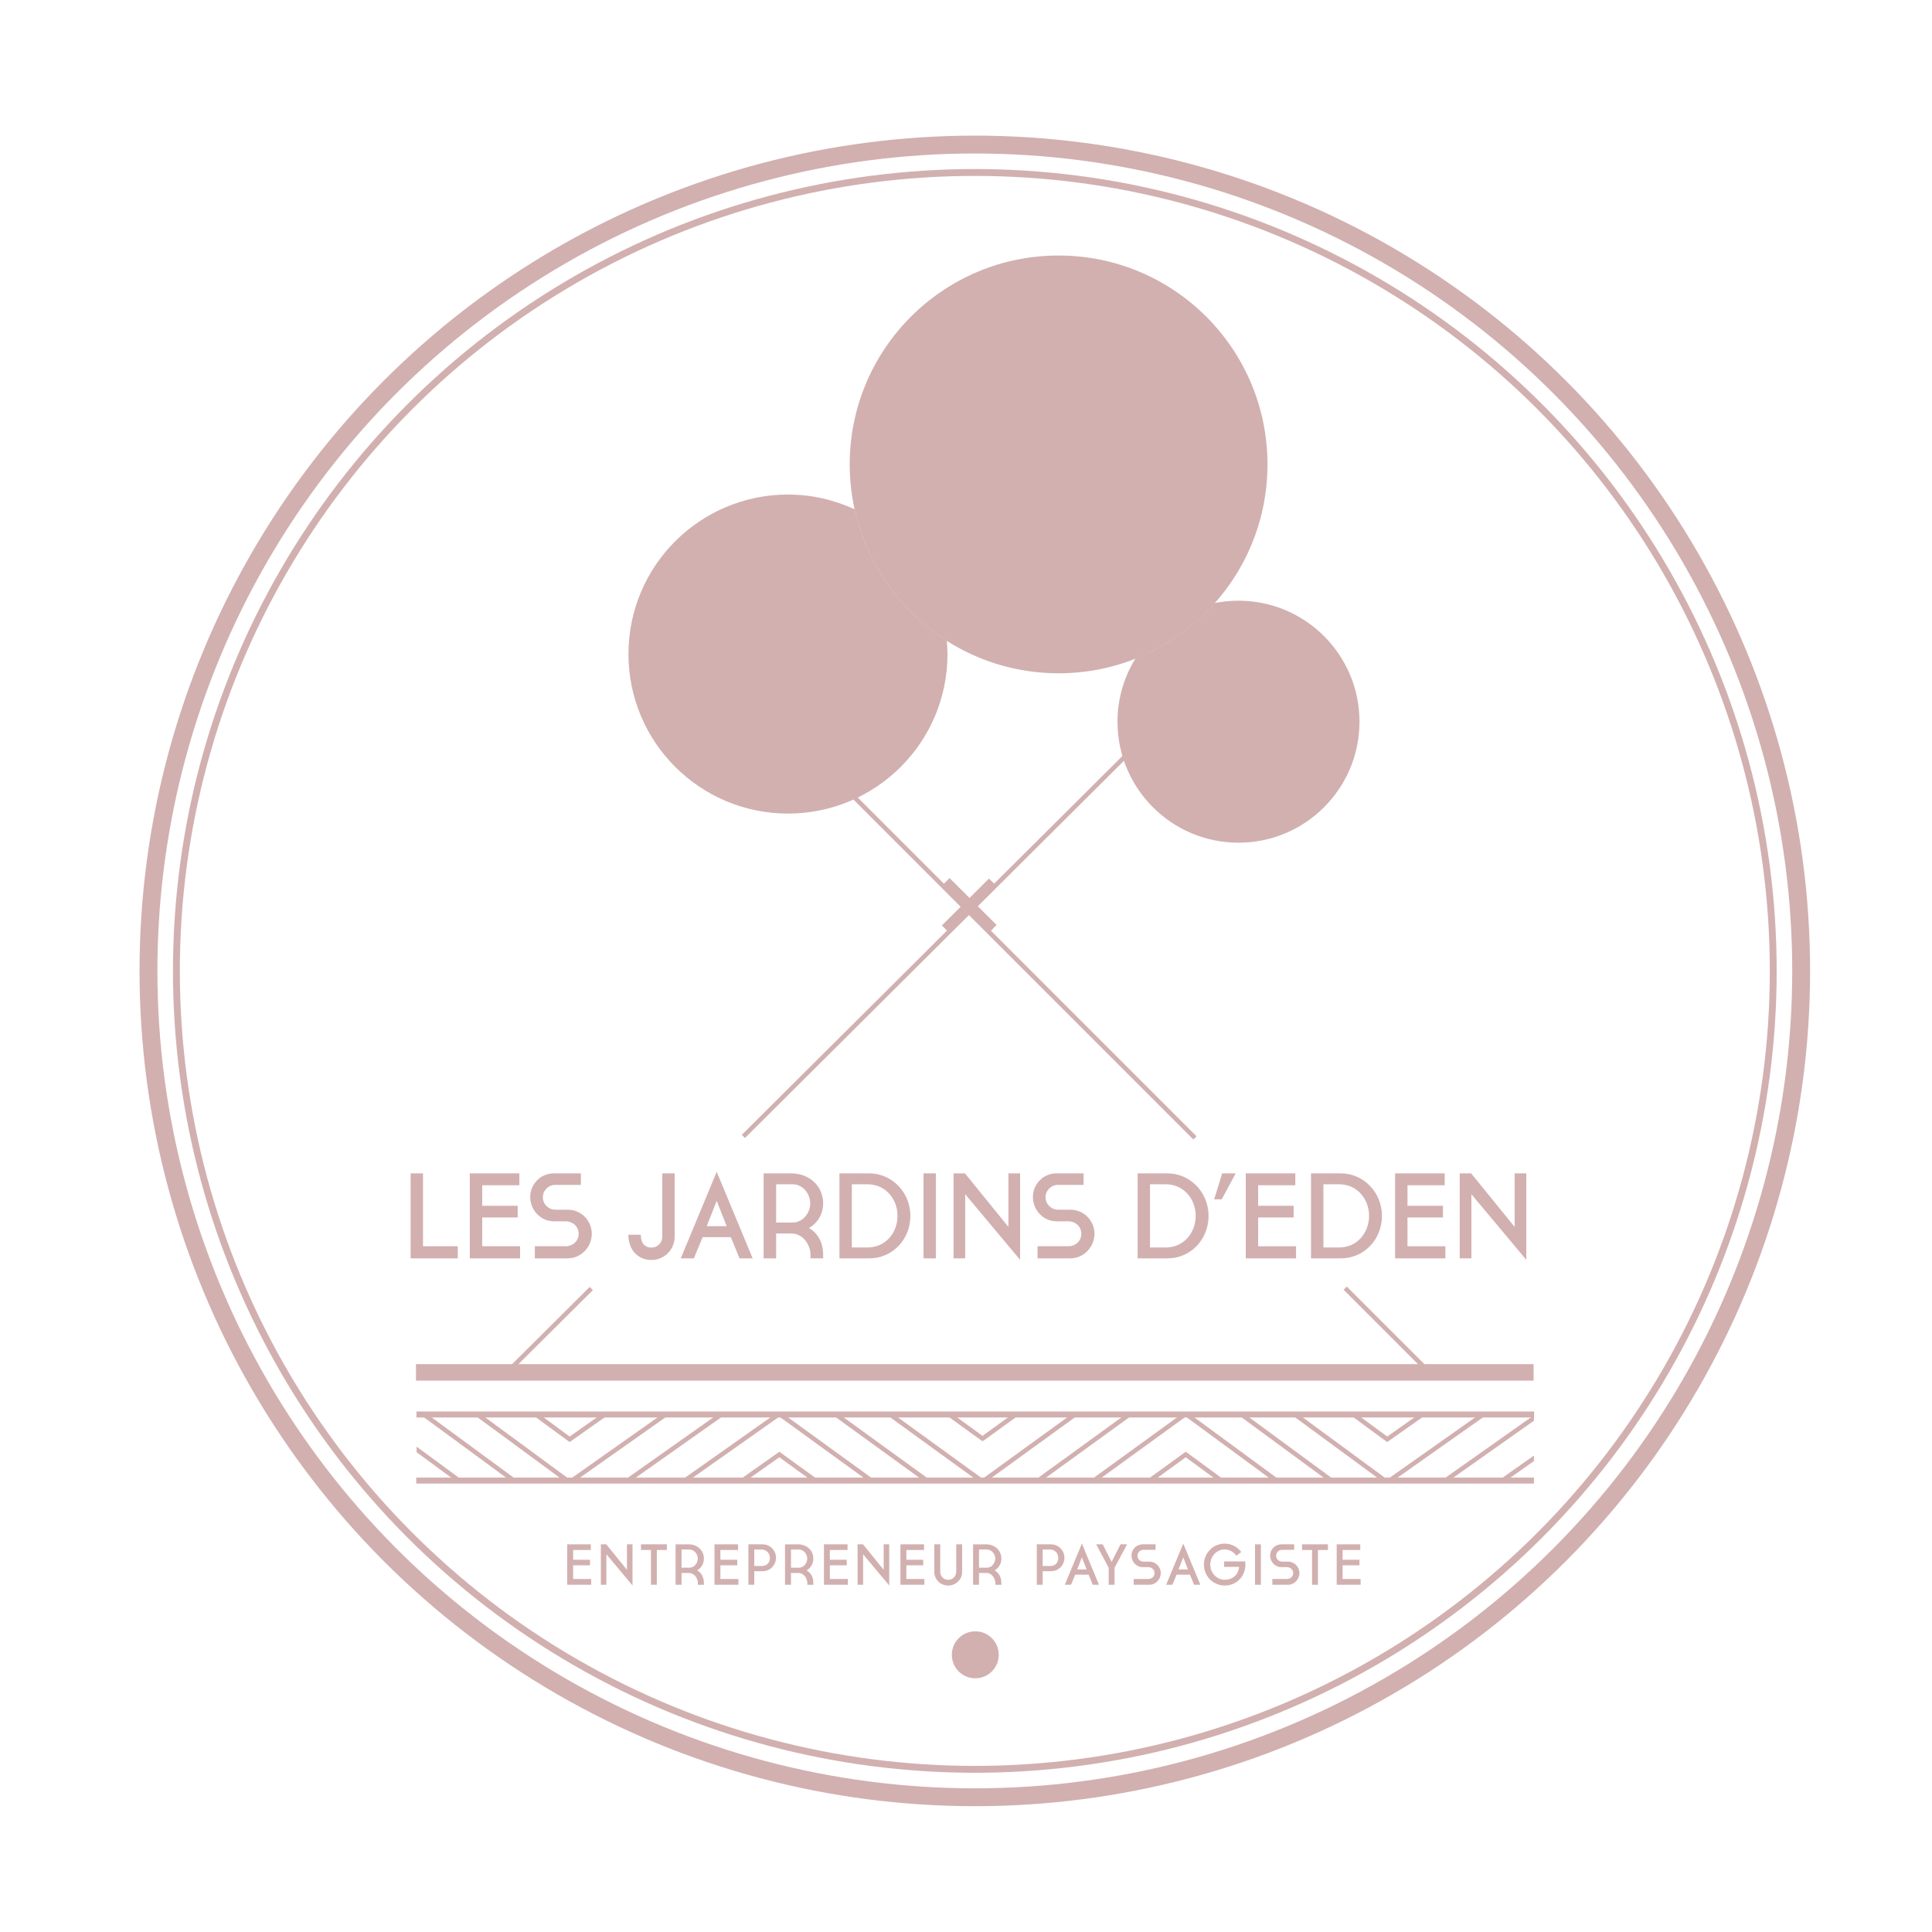 <?xml version="1.0" encoding="utf-8"?>
<!-- Generator: Adobe Illustrator 16.0.0, SVG Export Plug-In . SVG Version: 6.00 Build 0)  -->
<!DOCTYPE svg PUBLIC "-//W3C//DTD SVG 1.1//EN" "http://www.w3.org/Graphics/SVG/1.1/DTD/svg11.dtd">
<svg version="1.1" id="Calque_1" xmlns="http://www.w3.org/2000/svg" xmlns:xlink="http://www.w3.org/1999/xlink" x="0px" y="0px"
	 width="250px" height="250px" viewBox="0 0 250 250" enable-background="new 0 0 250 250" xml:space="preserve">
<circle fill="none" stroke="#D2B0B0" stroke-width="2.312" stroke-miterlimit="10" cx="126.141" cy="125.635" r="106.929"/>
<circle fill="none" stroke="#D2B0B0" stroke-width="0.889" stroke-miterlimit="10" cx="126.142" cy="125.635" r="103.316"/>
<g>
	<path fill="#D2B0B0" d="M53.137,151.833h1.601v9.431h4.495v1.568h-6.096V151.833z"/>
	<path fill="#D2B0B0" d="M60.793,151.833h6.413v1.539h-4.807v2.657h4.588v1.509h-4.588v3.726h4.901v1.568h-6.506V151.833z"/>
	<path fill="#D2B0B0" d="M73.466,156.532c1.726,0,3.112,1.414,3.112,3.111c0,1.729-1.4,3.188-3.112,3.188h-4.259v-1.568h3.974
		c0.945,0,1.699-0.677,1.699-1.605c0-0.942-0.754-1.62-1.699-1.62h-1.521c-1.699,0-3.05-1.46-3.05-3.142
		c0-1.681,1.351-3.063,3.05-3.063h3.503v1.493h-3.316c-0.88,0-1.603,0.724-1.603,1.602c0,0.88,0.723,1.604,1.603,1.604H73.466z"/>
	<path fill="#D2B0B0" d="M82.917,159.77c0,1.195,0.611,1.667,1.381,1.667c0.787,0,1.402-0.631,1.402-1.4v-8.203h1.602v8.187
		c0,1.684-1.336,3.019-3.003,3.019c-1.648,0-2.986-1.193-2.986-3.269H82.917z"/>
	<path fill="#D2B0B0" d="M90.919,160.084l-1.132,2.748H88.09l4.651-11.204l4.653,11.204h-1.697l-1.132-2.748H90.919z
		 M92.741,155.385l-1.289,3.283h2.579L92.741,155.385z"/>
	<path fill="#D2B0B0" d="M106.515,162.377v0.455h-1.636v-0.455c0-1.209-0.894-2.765-2.499-2.765h-1.947v3.22h-1.621v-10.999h3.568
		c2.343,0,4.135,1.635,4.135,3.897c0,1.571-0.958,2.719-1.841,3.173C106.041,159.692,106.515,161.056,106.515,162.377z
		 M102.569,153.247h-2.137v4.95h2.137c1.306,0,2.278-1.239,2.278-2.467C104.847,154.456,103.875,153.247,102.569,153.247z"/>
	<path fill="#D2B0B0" d="M108.624,151.833h3.849c2.957,0,5.328,2.467,5.328,5.498c0,3.034-2.292,5.501-5.328,5.501h-3.849V151.833z
		 M112.285,161.42c2.248,0,3.853-1.839,3.853-4.089c0-2.247-1.621-4.084-3.853-4.084h-2.056v8.173H112.285z"/>
	<path fill="#D2B0B0" d="M119.505,151.833h1.602v10.999h-1.602V151.833z"/>
	<path fill="#D2B0B0" d="M123.387,151.833h1.477l5.626,6.931v-6.931h1.511v11.19l-7.103-8.489v8.298h-1.511V151.833z"/>
	<path fill="#D2B0B0" d="M138.512,156.532c1.729,0,3.112,1.414,3.112,3.111c0,1.729-1.401,3.188-3.112,3.188h-4.258v-1.568h3.977
		c0.941,0,1.694-0.677,1.694-1.605c0-0.942-0.753-1.62-1.694-1.62h-1.527c-1.699,0-3.047-1.46-3.047-3.142
		c0-1.681,1.348-3.063,3.047-3.063h3.507v1.493h-3.315c-0.883,0-1.604,0.724-1.604,1.602c0,0.88,0.721,1.604,1.604,1.604H138.512z"
		/>
	<path fill="#D2B0B0" d="M147.21,151.833h3.851c2.955,0,5.326,2.467,5.326,5.498c0,3.034-2.295,5.501-5.326,5.501h-3.851V151.833z
		 M150.87,161.42c2.248,0,3.852-1.839,3.852-4.089c0-2.247-1.619-4.084-3.852-4.084h-2.06v8.173H150.87z"/>
	<path fill="#D2B0B0" d="M158.154,151.833h1.741l-1.807,3.363h-0.978L158.154,151.833z"/>
	<path fill="#D2B0B0" d="M161.203,151.833h6.41v1.539h-4.808v2.657h4.59v1.509h-4.59v3.726h4.905v1.568h-6.508V151.833z"/>
	<path fill="#D2B0B0" d="M169.643,151.833h3.851c2.957,0,5.33,2.467,5.33,5.498c0,3.034-2.295,5.501-5.33,5.501h-3.851V151.833z
		 M173.308,161.42c2.246,0,3.849-1.839,3.849-4.089c0-2.247-1.614-4.084-3.849-4.084h-2.06v8.173H173.308z"/>
	<path fill="#D2B0B0" d="M180.526,151.833h6.412v1.539h-4.809v2.657h4.587v1.509h-4.587v3.726h4.902v1.568h-6.506V151.833z"/>
	<path fill="#D2B0B0" d="M188.888,151.833h1.476l5.631,6.931v-6.931h1.509v11.19l-7.104-8.489v8.298h-1.512V151.833z"/>
</g>
<line fill="none" stroke="#D2B0B0" stroke-width="0.774" stroke-miterlimit="10" x1="53.888" y1="183.036" x2="198.516" y2="183.036"/>
<line fill="none" stroke="#D2B0B0" stroke-width="0.774" stroke-miterlimit="10" x1="53.863" y1="191.585" x2="198.491" y2="191.585"/>
<path fill="#D2B0B0" d="M123.165,214.131c0,1.679,1.358,3.041,3.04,3.041c1.675,0,3.033-1.362,3.033-3.041
	c0-1.677-1.358-3.037-3.033-3.037C124.522,211.094,123.165,212.454,123.165,214.131z"/>
<g>
	
		<rect x="124.734" y="112.891" transform="matrix(0.706 -0.708 0.708 0.706 -46.119 123.236)" fill="#D2B0B0" width="1.42" height="8.604"/>
	
		<rect x="124.735" y="112.89" transform="matrix(-0.705 -0.709 0.709 -0.705 130.776 288.78)" fill="#D2B0B0" width="1.418" height="8.606"/>
</g>
<g>
	
		<line fill="none" stroke="#D2B0B0" stroke-width="0.583" stroke-miterlimit="10" x1="96.194" y1="147.051" x2="146.206" y2="97.273"/>
	
		<line fill="none" stroke="#D2B0B0" stroke-width="0.583" stroke-miterlimit="10" x1="76.515" y1="166.732" x2="66.369" y2="176.824"/>
</g>
<g>
	
		<line fill="none" stroke="#D2B0B0" stroke-width="0.583" stroke-miterlimit="10" x1="174.07" y1="166.688" x2="184.218" y2="176.835"/>
	
		<line fill="none" stroke="#D2B0B0" stroke-width="0.583" stroke-miterlimit="10" x1="105.332" y1="97.947" x2="154.63" y2="147.249"/>
</g>
<path fill="#D2B0B0" d="M109.953,60.094c0,14.923,12.104,27.029,27.028,27.029c14.931,0,27.031-12.105,27.031-27.029
	c0-14.929-12.101-27.031-27.031-27.031C122.057,33.062,109.953,45.165,109.953,60.094z"/>
<rect x="53.825" y="176.52" fill="#D2B0B0" width="144.623" height="2.134"/>
<g>
	<defs>
		<rect id="SVGID_1_" x="53.908" y="183.036" width="144.584" height="8.549"/>
	</defs>
	<clipPath id="SVGID_2_">
		<use xlink:href="#SVGID_1_"  overflow="visible"/>
	</clipPath>
	<polyline clip-path="url(#SVGID_2_)" fill="none" stroke="#1D1D1B" stroke-width="0.399" stroke-miterlimit="10" points="
		21.227,233.646 47.645,214.494 73.712,233.646 100.846,214.494 127.267,233.646 	"/>
	<polyline clip-path="url(#SVGID_2_)" fill="none" stroke="#1D1D1B" stroke-width="0.399" stroke-miterlimit="10" points="
		21.227,238.904 47.645,219.755 73.712,238.904 100.846,219.755 127.267,238.904 	"/>
	<polyline clip-path="url(#SVGID_2_)" fill="none" stroke="#1D1D1B" stroke-width="0.399" stroke-miterlimit="10" points="
		127.018,233.646 153.438,214.494 179.504,233.646 206.637,214.494 233.059,233.646 	"/>
	<polyline clip-path="url(#SVGID_2_)" fill="none" stroke="#1D1D1B" stroke-width="0.399" stroke-miterlimit="10" points="
		127.018,238.904 153.438,219.755 179.504,238.904 206.637,219.755 233.059,238.904 	"/>
	<polyline clip-path="url(#SVGID_2_)" fill="none" stroke="#D2B0B0" stroke-width="0.583" stroke-miterlimit="10" points="
		21.227,202.105 47.645,182.952 73.712,202.105 100.846,182.952 127.267,202.105 	"/>
	<polyline clip-path="url(#SVGID_2_)" fill="none" stroke="#D2B0B0" stroke-width="0.583" stroke-miterlimit="10" points="
		21.227,207.362 47.645,188.211 73.712,207.362 100.846,188.211 127.267,207.362 	"/>
	<polyline clip-path="url(#SVGID_2_)" fill="none" stroke="#1D1D1B" stroke-width="0.399" stroke-miterlimit="10" points="
		21.227,212.619 47.645,193.468 73.712,212.619 100.846,193.468 127.267,212.619 	"/>
	<polyline clip-path="url(#SVGID_2_)" fill="none" stroke="#1D1D1B" stroke-width="0.399" stroke-miterlimit="10" points="
		21.227,217.875 47.645,198.724 73.712,217.875 100.846,198.724 127.267,217.875 	"/>
	<polyline clip-path="url(#SVGID_2_)" fill="none" stroke="#1D1D1B" stroke-width="0.399" stroke-miterlimit="10" points="
		21.227,223.132 47.645,203.982 73.712,223.132 100.846,203.982 127.267,223.132 	"/>
	<polyline clip-path="url(#SVGID_2_)" fill="none" stroke="#1D1D1B" stroke-width="0.399" stroke-miterlimit="10" points="
		21.227,228.39 47.645,209.239 73.712,228.39 100.846,209.239 127.267,228.39 	"/>
	<polyline clip-path="url(#SVGID_2_)" fill="none" stroke="#D2B0B0" stroke-width="0.583" stroke-miterlimit="10" points="
		21.227,196.887 47.645,177.735 73.712,196.887 100.846,177.735 127.267,196.887 	"/>
	<polyline clip-path="url(#SVGID_2_)" fill="none" stroke="#D2B0B0" stroke-width="0.583" stroke-miterlimit="10" points="
		21.227,191.797 47.645,172.648 73.712,191.797 100.846,172.648 127.267,191.797 	"/>
	<polyline clip-path="url(#SVGID_2_)" fill="none" stroke="#D2B0B0" stroke-width="0.583" stroke-miterlimit="10" points="
		21.227,186.246 47.645,167.096 73.712,186.246 100.846,167.096 127.267,186.246 	"/>
	<polyline clip-path="url(#SVGID_2_)" fill="none" stroke="#D2B0B0" stroke-width="0.583" stroke-miterlimit="10" points="
		127.018,202.105 153.438,182.952 179.504,202.105 206.637,182.952 233.059,202.105 	"/>
	<polyline clip-path="url(#SVGID_2_)" fill="none" stroke="#D2B0B0" stroke-width="0.583" stroke-miterlimit="10" points="
		127.018,207.362 153.438,188.211 179.504,207.362 206.637,188.211 233.059,207.362 	"/>
	<polyline clip-path="url(#SVGID_2_)" fill="none" stroke="#1D1D1B" stroke-width="0.399" stroke-miterlimit="10" points="
		127.018,212.619 153.438,193.468 179.504,212.619 206.637,193.468 233.059,212.619 	"/>
	<polyline clip-path="url(#SVGID_2_)" fill="none" stroke="#1D1D1B" stroke-width="0.399" stroke-miterlimit="10" points="
		127.018,217.875 153.438,198.724 179.504,217.875 206.637,198.724 233.059,217.875 	"/>
	<polyline clip-path="url(#SVGID_2_)" fill="none" stroke="#1D1D1B" stroke-width="0.399" stroke-miterlimit="10" points="
		127.018,223.132 153.438,203.982 179.504,223.132 206.637,203.982 233.059,223.132 	"/>
	<polyline clip-path="url(#SVGID_2_)" fill="none" stroke="#1D1D1B" stroke-width="0.399" stroke-miterlimit="10" points="
		127.018,228.39 153.438,209.239 179.504,228.39 206.637,209.239 233.059,228.39 	"/>
	<polyline clip-path="url(#SVGID_2_)" fill="none" stroke="#D2B0B0" stroke-width="0.583" stroke-miterlimit="10" points="
		127.018,196.887 153.438,177.735 179.504,196.887 206.637,177.735 233.059,196.887 	"/>
	<polyline clip-path="url(#SVGID_2_)" fill="none" stroke="#D2B0B0" stroke-width="0.583" stroke-miterlimit="10" points="
		127.018,191.797 153.438,172.648 179.504,191.797 206.637,172.648 233.059,191.797 	"/>
	<polyline clip-path="url(#SVGID_2_)" fill="none" stroke="#D2B0B0" stroke-width="0.583" stroke-miterlimit="10" points="
		127.018,186.246 153.438,167.096 179.504,186.246 206.637,167.096 233.059,186.246 	"/>
</g>
<g>
	<path fill="#D2B0B0" d="M73.4,199.836h3.051v0.732h-2.288v1.264h2.184v0.718h-2.184v1.771h2.333v0.748H73.4V199.836z"/>
	<path fill="#D2B0B0" d="M77.748,199.836h0.703l2.677,3.297v-3.297h0.718v5.323l-3.379-4.038v3.948h-0.718V199.836z"/>
	<path fill="#D2B0B0" d="M84.232,200.568h-1.293v-0.732h3.35v0.732h-1.293v4.501h-0.763V200.568z"/>
	<path fill="#D2B0B0" d="M91.085,204.853v0.217h-0.778v-0.217c0-0.576-0.426-1.316-1.189-1.316h-0.927v1.533h-0.771v-5.233h1.697
		c1.114,0,1.967,0.777,1.967,1.854c0,0.748-0.457,1.294-0.875,1.511C90.861,203.574,91.085,204.225,91.085,204.853z M89.208,200.509
		h-1.017v2.354h1.017c0.621,0,1.084-0.59,1.084-1.174C90.292,201.084,89.829,200.509,89.208,200.509z"/>
	<path fill="#D2B0B0" d="M92.456,199.836h3.051v0.732h-2.288v1.264h2.184v0.718h-2.184v1.771h2.333v0.748h-3.096V199.836z"/>
	<path fill="#D2B0B0" d="M98.688,203.312h-1.084v1.757h-0.763v-5.233h1.847c0.957,0,1.727,0.785,1.727,1.742
		C100.415,202.542,99.645,203.312,98.688,203.312z M98.583,200.509h-0.979v2.131h0.979c0.666,0,1.04-0.441,1.04-1.062
		C99.623,200.987,99.167,200.509,98.583,200.509z"/>
	<path fill="#D2B0B0" d="M105.248,204.853v0.217h-0.778v-0.217c0-0.576-0.426-1.316-1.189-1.316h-0.927v1.533h-0.771v-5.233h1.697
		c1.114,0,1.967,0.777,1.967,1.854c0,0.748-0.456,1.294-0.875,1.511C105.023,203.574,105.248,204.225,105.248,204.853z
		 M103.371,200.509h-1.017v2.354h1.017c0.621,0,1.084-0.59,1.084-1.174C104.455,201.084,103.992,200.509,103.371,200.509z"/>
	<path fill="#D2B0B0" d="M106.619,199.836h3.051v0.732h-2.288v1.264h2.184v0.718h-2.184v1.771h2.333v0.748h-3.096V199.836z"/>
	<path fill="#D2B0B0" d="M110.967,199.836h0.703l2.677,3.297v-3.297h0.718v5.323l-3.379-4.038v3.948h-0.718V199.836z"/>
	<path fill="#D2B0B0" d="M116.517,199.836h3.051v0.732h-2.288v1.264h2.184v0.718h-2.184v1.771h2.333v0.748h-3.096V199.836z"/>
	<path fill="#D2B0B0" d="M121.664,199.836v3.566c0,0.561,0.464,1.031,1.032,1.031c0.568,0,1.04-0.471,1.04-1.031v-3.566h0.763v3.566
		c0,0.986-0.808,1.765-1.81,1.765c-0.994,0-1.787-0.778-1.787-1.765v-3.566H121.664z"/>
	<path fill="#D2B0B0" d="M129.577,204.853v0.217H128.8v-0.217c0-0.576-0.426-1.316-1.188-1.316h-0.928v1.533h-0.77v-5.233h1.698
		c1.113,0,1.966,0.777,1.966,1.854c0,0.748-0.456,1.294-0.874,1.511C129.354,203.574,129.577,204.225,129.577,204.853z
		 M127.701,200.509h-1.018v2.354h1.018c0.62,0,1.084-0.59,1.084-1.174C128.785,201.084,128.321,200.509,127.701,200.509z"/>
	<path fill="#D2B0B0" d="M136.007,203.312h-1.084v1.757h-0.763v-5.233h1.847c0.957,0,1.728,0.785,1.728,1.742
		C137.734,202.542,136.964,203.312,136.007,203.312z M135.902,200.509h-0.979v2.131h0.979c0.666,0,1.039-0.441,1.039-1.062
		C136.941,200.987,136.485,200.509,135.902,200.509z"/>
	<path fill="#D2B0B0" d="M139.129,203.761l-0.538,1.309h-0.808l2.213-5.331l2.213,5.331h-0.808l-0.538-1.309H139.129z
		 M139.996,201.525l-0.613,1.562h1.227L139.996,201.525z"/>
	<path fill="#D2B0B0" d="M144.225,205.069h-0.763v-2.206l-1.615-3.027h0.845l1.151,2.272l1.151-2.272h0.846l-1.615,3.027V205.069z"
		/>
	<path fill="#D2B0B0" d="M148.722,202.071c0.822,0,1.48,0.673,1.48,1.48c0,0.822-0.666,1.518-1.48,1.518h-2.026v-0.748h1.892
		c0.448,0,0.808-0.321,0.808-0.763c0-0.448-0.359-0.77-0.808-0.77h-0.726c-0.808,0-1.45-0.695-1.45-1.495
		c0-0.801,0.643-1.458,1.45-1.458h1.668v0.71h-1.578c-0.419,0-0.763,0.344-0.763,0.763s0.344,0.763,0.763,0.763H148.722z"/>
	<path fill="#D2B0B0" d="M152.246,203.761l-0.538,1.309H150.9l2.213-5.331l2.213,5.331h-0.808l-0.538-1.309H152.246z
		 M153.113,201.525l-0.613,1.562h1.227L153.113,201.525z"/>
	<path fill="#D2B0B0" d="M158.403,202.049h2.722c0.022,0.135,0.029,0.27,0.029,0.411c0,1.495-1.121,2.707-2.684,2.707
		c-1.488,0-2.685-1.212-2.685-2.707c0-1.503,1.196-2.714,2.685-2.714c0.874,0,1.659,0.426,2.146,1.084c0,0-0.636,0.493-0.636,0.486
		c-0.336-0.494-0.89-0.823-1.51-0.823c-1.024,0-1.862,0.883-1.862,1.967c0,1.076,0.838,1.959,1.862,1.959
		c1.054,0,1.809-0.688,1.861-1.667h-1.929V202.049z"/>
	<path fill="#D2B0B0" d="M162.396,199.836h0.763v5.233h-0.763V199.836z"/>
	<path fill="#D2B0B0" d="M166.664,202.071c0.822,0,1.48,0.673,1.48,1.48c0,0.822-0.666,1.518-1.48,1.518h-2.026v-0.748h1.892
		c0.448,0,0.808-0.321,0.808-0.763c0-0.448-0.359-0.77-0.808-0.77h-0.726c-0.808,0-1.45-0.695-1.45-1.495
		c0-0.801,0.643-1.458,1.45-1.458h1.668v0.71h-1.578c-0.419,0-0.763,0.344-0.763,0.763s0.344,0.763,0.763,0.763H166.664z"/>
	<path fill="#D2B0B0" d="M169.778,200.568h-1.293v-0.732h3.35v0.732h-1.294v4.501h-0.763V200.568z"/>
	<path fill="#D2B0B0" d="M172.967,199.836h3.051v0.732h-2.288v1.264h2.184v0.718h-2.184v1.771h2.333v0.748h-3.096V199.836z"/>
</g>
<path fill="#D2B0B0" d="M122.518,82.898c-5.974-3.797-10.356-9.86-11.921-16.993c-2.63-1.213-5.546-1.91-8.632-1.91
	c-11.399,0-20.642,9.242-20.642,20.642c0,11.399,9.242,20.639,20.642,20.639c11.399,0,20.641-9.24,20.641-20.639
	C122.605,84.051,122.564,83.474,122.518,82.898z"/>
<path fill="#D2B0B0" d="M160.259,77.729c-1.063,0-2.1,0.108-3.104,0.309c-2.783,3.128-6.271,5.604-10.23,7.172
	c-1.465,2.382-2.323,5.176-2.323,8.177c0,8.647,7.011,15.658,15.658,15.658c8.646,0,15.658-7.011,15.658-15.658
	C175.917,84.738,168.904,77.729,160.259,77.729z"/>
<g>
	<path fill="#D2B0B0" d="M374.355,228.014c0.103,2.172-0.209,9.035-7.483,10.014c-1.136,0.156-4.286,0.461-4.336-4.695
		c-0.054-5.162-0.054-21.061-0.054-21.061s0.414-2.992-2.836-1.082c-1.242,0.826-1.857,2.891-1.857,3.355v18.012
		c0,0-0.309,6.916,6.811,7.176c4.495,0.053,10.973-0.105,13.834-6.814c2.858-6.711-1.339-11.732-7.38-12.072
		c0,0,6.937-1.654,7.146-7.92c0-4.178-4.217-7.723-9.631-7.875c-5.412-0.158-10.26,0.566-13.721,2.943
		c-3.457,2.373-8.722,9.289-5.215,15.379c1.04,1.529,3.15,1.443,4.028,1.443s3.219,0,0.382-3.561
		c-1.137-2.064-1.083-7.396,2.064-10.6c1.91-2.064,6.688-5.039,11.85-3.805c2.013,0.416,7.076,2.428,4.941,9.102
		c-0.517,1.037-2.516,4.219-7.109,4.322c0,0-2.096-0.055-1.321,1.027C365.24,222.391,373.715,220.068,374.355,228.014z"/>
	<path fill="#D2B0B0" d="M400.973,229.943c0.441-3.039,0.547-5.307,0.639-6.311c0,0,0.565,0.619,4.9,0.619
		c0,0-1.339,18.582,1.602,22.449c0.465,0.828,3.459,6.656,10.685,4.799c2.22-0.518,4.284-3.457,4.851-5.111
		c0.569-1.648-0.771-1.131-1.443-0.049c-0.672,1.084-2.374,4.08-6.039,4.023c-2.788-0.256-5.164-2.424-5.264-10.992
		c0.205-8.514,0.463-16.566,0.463-16.566s0-2.271-2.426-2.527c-2.426-0.26-6.143,0.359-6.453-1.547
		c0.054-0.881,0.518-1.809,0.877-2.375c0.363-0.568-2.424-2.273-3.814-0.672c-1.396,1.6-2.066,4.9,0.307,6.967l0.285,0.154
		l-0.99,11.51"/>
	<path fill="#D2B0B0" d="M399.746,227.367c0,0-0.114,8.783-7.182,10.383c-7.071,1.602-7.571-6.264-7.571-6.264
		s11.905-3.197,12.045-11.457c0.041-2.721-2.902-5.014-5.404-5.014c-2.504,0-6.812,0.668-9.442,4.281
		c-2.635,3.611-2.377,10.805-2.068,12.189c0.311,1.385,1.113,6.52,7.046,8.045c1.083,0.41,6.597,0.248,9.237-1.73
		c2.596-1.945,4.397-5.035,4.762-9.164L399.746,227.367z M386.087,219.633c3.56-5.521,7.433-2.658,7.535,0.387
		c-0.312,7.898-8.957,10.096-8.957,10.096C384.41,222.781,385.934,219.969,386.087,219.633z"/>
	<path fill="#D2B0B0" d="M413.411,221.541c0,0,0.106-3.586,1.524-4.457c1.412-0.871,2.936-0.434,2.936,0.979s0,3.371,0,3.371
		s2.826-5.68,6.74-4.799c1.195,0.447,3.375,1.318,4.022,5.562c0,0,2.396-5.326,5.765-5.654c3.371-0.33,5.549,3.152,5.766,7.283
		c0.215,4.133-0.221,9.352,0.759,11.418c0.979,2.068,2.575,3.465,5.113,0.979c0,0,2.392-0.652,0.761,1.195
		c-1.632,1.85-9.93,5.775-10.458-2.9c-0.526-8.68-0.633-13.193-0.633-13.193s-0.089-5.189-3.593-2.504
		c-1.022,0.965-1.746,1.498-2.607,3.594c-0.861,2.1-0.438,7.938-0.544,10.113c-0.11,2.174-0.019,4.854-1.431,6.705
		c-1.412,1.848-2.891-0.832-2.92-2.791c-0.03-1.963,0-13.162,0-14.141c0-0.977-0.229-5.941-3.151-3.805
		c-0.966,0.684-3.394,3.49-3.589,6.852c0,1.635-0.219,8.914-0.219,8.914s0.125,3.881-1.887,5.221c0,0-2.246,1.092-2.354-2.605
		C413.302,233.178,413.411,221.541,413.411,221.541z"/>
	<path fill="#D2B0B0" d="M455.246,234.949c0,0-1.006,6.074-6.426,4.77c-3.764-0.049-4.916-5.873-5.069-8.084
		c-0.149-2.203-0.283-6.662-0.251-8.027c0,0-0.252-5.824,2.762-6.576c0.604-0.053,1.504,0.402,1.606,1.605
		c0.101,1.205,0,10.49,0,11.998c0,1.506,0.35,5.668,1.905,7.125c0.353,0.301,2.611,1.959,4.269-2.758
		c0.198-0.652,0.853-2.412,0.601-8.484c-0.25-6.072,0.402-9.393,3.162-9.49c0.653,0.055,1.004,0.756,1.154,1.861
		c0.152,1.105-0.15,11.293,0,13.355c0.152,2.051,1.057,6.266,3.768,6.043c0.6-0.123,1.504-0.625,2.058-2.133
		c0.553-1.506,0.603-2.311,0.603-2.311v3.145c0,0-1.641,4.148-5.908,2.611C458.439,239.217,456.818,238.631,455.246,234.949z"/>
	<path fill="#D2B0B0" d="M506.204,241.367c-0.466,0.564-1.652,1.752-3.304,1.133c-1.652-0.619-3.252-2.785-4.026-4.799
		c-0.774-2.016-0.669-7.898-0.742-10.893c-0.065-2.992,0.019-9.064,0-9.342c-1.291-3.406-3.978,1.283-3.978,1.283
		c-0.728-1.398-1.906-2.127-3.799-1.951c-4.196,0.387-7.945,5.414-7.945,12.1c0,6.688,1.74,11.021,6.502,11.021
		c2.681,0,4.371-1.744,5.338-4.461c0.048,2.146,1.218,4.719,2.042,5.748c5.265,6.35,9.396,2.633,10.479,1.469
		C507.854,241.506,506.668,240.797,506.204,241.367z M489.79,238.266c-2.554,0-3.019-3.752-3.019-9.467
		c0-5.721,1.547-10.014,3.638-10.246c2.76-0.307,3.461,3.578,3.461,9.295C493.87,233.566,492.345,238.266,489.79,238.266z"/>
	<path fill="#D2B0B0" d="M484.873,233.957c-0.825,3.043-1.96,3.615-2.58,3.973c-3.355,0.881-4.387-3.715-4.645-8.67
		c-0.258-4.951,0-20.387,0-24.205c-0.617-20.645-9.153-28.283-17.205-29.316c-18.301-2.686-22.227,14.59-21.193,22.779
		s6.193,12.111,8.604,13.627c2.407,1.514,1.721-0.967,0.823-1.379c-9.771-5.781-8.942-17.408-7.362-22.57
		c1.582-5.16,7.776-11.355,14.313-11.146c6.536,0.203,10.53,2.201,14.383,10.803c3.853,8.604,3.218,29.502,3.218,29.502
		c-0.994-1.607-2.379-2.459-4.183-2.25c-3.715,0.426-7.912,4.984-7.912,12.109c0,10.393,2.742,12.73,7.019,12.73
		c2.535,0,4.531-2.039,5.735-5.189c0.523,2.295,2.728,4.623,4.175,4.881c6.301,1.344,7.479-4.541,7.948-5.779
		C486.475,232.615,485.7,230.912,484.873,233.957z M469.092,238.139c-2.285,0-3.996-1.99-3.418-10.811
		c0.551-8.373,2.246-9.936,4.229-10.297c2.244-0.412,2.783,3.584,3.271,10.121C473.588,232.654,471.377,238.139,469.092,238.139z"/>
</g>
<g>
	<path fill="#D2B0B0" d="M316.264,58.623h27.334v8.038h-9.248v48.234h-8.845V66.661h-9.242L316.264,58.623L316.264,58.623z"/>
	<path fill="#D2B0B0" d="M346.796,72.298c0-9.004,4.745-14.147,13.429-14.147c8.68,0,13.422,5.143,13.422,14.147v29.261
		c0,9-4.742,14.146-13.422,14.146c-8.684,0-13.429-5.146-13.429-14.146V72.298z M355.638,102.119c0,4.023,1.775,5.547,4.587,5.547
		c2.813,0,4.58-1.524,4.58-5.547V71.736c0-4.021-1.767-5.55-4.58-5.55c-2.812,0-4.587,1.528-4.587,5.55V102.119z"/>
	<path fill="#D2B0B0" d="M383.518,59.008h8.844v56.274h-8.844V59.008z"/>
	<path fill="#D2B0B0" d="M327.143,83.58c-0.264-0.132-0.576-0.112-0.818,0.057l-3.752,2.653c-0.209,0.148-0.332,0.386-0.332,0.642
		s0.121,0.496,0.332,0.642l3.752,2.655c0.135,0.096,0.295,0.142,0.453,0.142c0.123,0,0.246-0.027,0.365-0.087
		c0.26-0.132,0.42-0.404,0.42-0.697v-5.31C327.562,83.985,327.402,83.715,327.143,83.58z"/>
	<path fill="#D2B0B0" d="M348.429,83.793c-0.26-0.135-0.571-0.112-0.815,0.057l-3.746,2.655c-0.208,0.146-0.333,0.384-0.333,0.64
		c0,0.256,0.125,0.496,0.333,0.642l3.746,2.655c0.14,0.094,0.298,0.144,0.459,0.144c0.121,0,0.248-0.03,0.356-0.091
		c0.263-0.133,0.431-0.405,0.431-0.697v-5.305C348.859,84.197,348.691,83.927,348.429,83.793z"/>
	<path fill="#D2B0B0" d="M366.473,83.793c-0.264-0.135-0.576-0.112-0.818,0.057l-3.75,2.655c-0.207,0.146-0.332,0.384-0.332,0.64
		c0,0.256,0.125,0.496,0.332,0.642l3.75,2.655c0.137,0.094,0.295,0.144,0.455,0.144c0.123,0,0.246-0.03,0.363-0.091
		c0.262-0.133,0.424-0.405,0.424-0.697v-5.305C366.898,84.197,366.734,83.927,366.473,83.793z"/>
	<path fill="#D2B0B0" d="M385.119,84.01c-0.26-0.135-0.576-0.114-0.816,0.055l-3.749,2.655c-0.21,0.146-0.333,0.386-0.333,0.642
		s0.123,0.496,0.333,0.642l3.749,2.655c0.135,0.096,0.295,0.142,0.453,0.142c0.125,0,0.251-0.028,0.363-0.087
		c0.26-0.135,0.425-0.404,0.425-0.699V84.71C385.544,84.414,385.379,84.145,385.119,84.01z"/>
	<path fill="#D2B0B0" d="M332.799,90.28c0.264,0.135,0.576,0.112,0.816-0.057l3.75-2.653c0.212-0.151,0.334-0.388,0.334-0.642
		c0-0.256-0.122-0.494-0.334-0.642l-3.75-2.655c-0.133-0.096-0.293-0.144-0.457-0.144c-0.119,0-0.24,0.03-0.359,0.089
		c-0.258,0.135-0.425,0.402-0.425,0.697v5.308C332.374,89.875,332.541,90.142,332.799,90.28z"/>
	<path fill="#D2B0B0" d="M354.111,90.48c0.264,0.133,0.578,0.112,0.82-0.059l3.747-2.65c0.21-0.146,0.332-0.389,0.332-0.642
		c0-0.256-0.12-0.496-0.332-0.642l-3.747-2.653c-0.139-0.098-0.297-0.144-0.455-0.144c-0.125,0-0.246,0.025-0.365,0.086
		c-0.258,0.133-0.422,0.405-0.422,0.697v5.308C353.689,90.074,353.854,90.345,354.111,90.48z"/>
	<path fill="#D2B0B0" d="M372.109,90.48c0.263,0.133,0.576,0.112,0.815-0.059l3.749-2.65c0.213-0.146,0.336-0.389,0.336-0.642
		c0-0.256-0.123-0.496-0.336-0.642l-3.749-2.653c-0.135-0.098-0.292-0.144-0.453-0.144c-0.125,0-0.249,0.025-0.362,0.086
		c-0.26,0.133-0.426,0.405-0.426,0.697v5.308C371.684,90.074,371.85,90.345,372.109,90.48z"/>
	<path fill="#D2B0B0" d="M390.826,90.663c0.26,0.137,0.57,0.112,0.812-0.055l3.752-2.655c0.205-0.146,0.328-0.386,0.328-0.642
		c0-0.253-0.124-0.493-0.328-0.642l-3.752-2.655c-0.137-0.096-0.291-0.142-0.455-0.142c-0.123,0-0.246,0.03-0.357,0.089
		c-0.264,0.135-0.426,0.402-0.426,0.697v5.308C390.4,90.259,390.564,90.531,390.826,90.663z"/>
</g>
<g>
	<path fill="#D2B0B0" d="M476.025,90.734c0.264,0.137,0.576,0.114,0.815-0.055l3.752-2.655c0.208-0.146,0.329-0.384,0.329-0.642
		c0-0.253-0.121-0.493-0.329-0.64l-3.752-2.655c-0.135-0.094-0.292-0.142-0.452-0.142c-0.126,0-0.246,0.027-0.363,0.087
		c-0.258,0.132-0.422,0.402-0.422,0.697v5.308C475.604,90.332,475.768,90.601,476.025,90.734z"/>
	<path fill="#D2B0B0" d="M459.258,99.151l6.02-39.86h12.267v56.142h-8.339V75.172l-6.094,40.261h-8.34l-6.578-39.701v39.701h-7.701
		V59.292h12.273L459.258,99.151z"/>
	<path fill="#D2B0B0" d="M524.126,59.213h8.821v56.142h-8.821V59.213z"/>
	<path fill="#D2B0B0" d="M442.093,84.014c-0.263-0.135-0.575-0.109-0.815,0.057l-3.752,2.655c-0.211,0.146-0.332,0.384-0.332,0.642
		c0,0.256,0.121,0.494,0.332,0.64l3.752,2.655c0.133,0.096,0.298,0.144,0.453,0.144c0.125,0,0.246-0.028,0.362-0.089
		c0.261-0.132,0.423-0.402,0.423-0.697v-5.308C442.516,84.419,442.354,84.149,442.093,84.014z"/>
	<path fill="#D2B0B0" d="M525.762,84.033c-0.263-0.135-0.573-0.114-0.812,0.057l-3.752,2.655c-0.207,0.144-0.334,0.386-0.334,0.642
		c0,0.253,0.127,0.493,0.334,0.64l3.752,2.655c0.133,0.094,0.295,0.142,0.452,0.142c0.12,0,0.247-0.027,0.36-0.089
		c0.264-0.133,0.425-0.402,0.425-0.697v-5.306C526.187,84.44,526.023,84.168,525.762,84.033z"/>
	<path fill="#D2B0B0" d="M531.412,90.737c0.263,0.137,0.573,0.114,0.812-0.055l3.752-2.655c0.21-0.146,0.335-0.386,0.335-0.64
		c0-0.256-0.125-0.496-0.335-0.642l-3.752-2.655c-0.133-0.094-0.293-0.144-0.452-0.144c-0.124,0-0.246,0.027-0.36,0.089
		c-0.264,0.133-0.428,0.405-0.428,0.697v5.308C530.984,90.334,531.148,90.601,531.412,90.737z"/>
	<path fill="#D2B0B0" d="M487.355,71.948c0-9.004,4.744-14.15,13.422-14.15c8.684,0,13.427,5.146,13.427,14.15v29.259
		c0,9.002-4.743,14.147-13.427,14.147c-8.678,0-13.422-5.146-13.422-14.147V71.948z M496.199,101.767c0,4.023,1.771,5.55,4.578,5.55
		c2.814,0,4.582-1.526,4.582-5.55V71.384c0-4.017-1.768-5.547-4.582-5.547c-2.809,0-4.578,1.531-4.578,5.547V101.767z"/>
	<path fill="#D2B0B0" d="M488.99,84.01c-0.266-0.135-0.578-0.114-0.818,0.055l-3.749,2.655c-0.21,0.146-0.331,0.386-0.331,0.642
		s0.121,0.496,0.331,0.642l3.749,2.655c0.139,0.096,0.298,0.142,0.457,0.142c0.124,0,0.242-0.028,0.361-0.087
		c0.261-0.135,0.423-0.404,0.423-0.699V84.71C489.413,84.414,489.251,84.145,488.99,84.01z"/>
	<path fill="#D2B0B0" d="M507.027,84.033c-0.262-0.137-0.574-0.114-0.819,0.057l-3.742,2.655c-0.212,0.144-0.336,0.384-0.336,0.642
		c0,0.253,0.124,0.491,0.336,0.64l3.742,2.655c0.14,0.094,0.3,0.142,0.46,0.142c0.123,0,0.244-0.027,0.359-0.089
		c0.26-0.133,0.427-0.402,0.427-0.697V84.73C507.454,84.435,507.287,84.168,507.027,84.033z"/>
	<path fill="#D2B0B0" d="M494.673,90.714c0.261,0.135,0.571,0.112,0.813-0.057l3.748-2.655c0.211-0.144,0.334-0.384,0.334-0.642
		c0-0.254-0.123-0.494-0.334-0.64l-3.748-2.655c-0.135-0.096-0.293-0.144-0.455-0.144c-0.123,0-0.244,0.03-0.358,0.089
		c-0.267,0.135-0.426,0.404-0.426,0.699v5.305C494.247,90.309,494.406,90.576,494.673,90.714z"/>
	<path fill="#D2B0B0" d="M512.665,90.734c0.263,0.139,0.578,0.117,0.815-0.053l3.752-2.655c0.209-0.146,0.334-0.386,0.334-0.64
		c0-0.256-0.125-0.498-0.334-0.642l-3.752-2.655c-0.133-0.096-0.293-0.144-0.453-0.144c-0.123,0-0.246,0.027-0.362,0.087
		c-0.261,0.135-0.425,0.407-0.425,0.699v5.306C512.24,90.332,512.404,90.601,512.665,90.734z"/>
</g>
<rect x="411.977" y="73.964" transform="matrix(0.707 0.707 -0.707 0.707 183.64 -268.599)" fill="#D2B0B0" width="8.181" height="26.845"/>
<rect x="411.989" y="73.959" transform="matrix(-0.707 0.707 -0.707 -0.707 772.12 -144.983)" fill="#D2B0B0" width="8.183" height="26.845"/>
<polygon fill="#D2B0B0" points="324.661,152.73 314.706,158.479 324.661,164.227 334.613,158.479 "/>
<polygon fill="#D2B0B0" points="532.127,152.73 522.172,158.479 532.127,164.227 542.08,158.479 "/>
<g>
	<g>
		<circle fill="#1A171B" cx="348.068" cy="133.633" r="0.535"/>
		<circle fill="#1A171B" cx="351.361" cy="134.674" r="0.535"/>
		<path fill="#1A171B" d="M354.141,135.553c-0.091,0.283,0.066,0.58,0.35,0.672c0.281,0.088,0.582-0.066,0.67-0.35
			c0.092-0.281-0.066-0.58-0.348-0.67C354.531,135.117,354.23,135.273,354.141,135.553z"/>
		<path fill="#1A171B" d="M357.432,136.594c-0.089,0.283,0.066,0.584,0.35,0.672c0.281,0.09,0.58-0.064,0.672-0.35
			c0.089-0.279-0.068-0.58-0.348-0.668C357.822,136.156,357.521,136.314,357.432,136.594z"/>
		<path fill="#1A171B" d="M360.725,137.637c-0.09,0.281,0.065,0.58,0.344,0.672c0.283,0.086,0.586-0.068,0.675-0.35
			c0.089-0.285-0.068-0.584-0.347-0.672C361.111,137.199,360.811,137.355,360.725,137.637z"/>
		<circle fill="#1A171B" cx="364.523" cy="138.839" r="0.534"/>
		<path fill="#1A171B" d="M367.304,139.719c-0.089,0.283,0.068,0.582,0.351,0.674c0.283,0.086,0.582-0.068,0.671-0.35
			c0.089-0.283-0.068-0.584-0.351-0.674C367.697,139.279,367.396,139.438,367.304,139.719z"/>
		<circle fill="#1A171B" cx="371.105" cy="140.923" r="0.534"/>
		<path fill="#1A171B" d="M373.887,141.799c-0.087,0.283,0.066,0.586,0.35,0.674c0.281,0.09,0.58-0.064,0.672-0.346
			c0.089-0.287-0.068-0.584-0.35-0.674S373.977,141.52,373.887,141.799z"/>
		<circle fill="#1A171B" cx="377.688" cy="143.004" r="0.535"/>
		<circle fill="#1A171B" cx="380.98" cy="144.047" r="0.535"/>
		<path fill="#1A171B" d="M383.759,144.926c-0.089,0.285,0.068,0.582,0.351,0.672c0.281,0.09,0.582-0.066,0.67-0.35
			c0.09-0.281-0.067-0.58-0.35-0.67C384.15,144.49,383.852,144.645,383.759,144.926z"/>
		<path fill="#1A171B" d="M387.052,145.967c-0.092,0.283,0.066,0.582,0.351,0.672c0.281,0.092,0.58-0.064,0.668-0.35
			c0.09-0.281-0.065-0.58-0.348-0.672C387.441,145.533,387.141,145.684,387.052,145.967z"/>
		<circle fill="#1A171B" cx="390.852" cy="147.171" r="0.536"/>
		<path fill="#1A171B" d="M393.632,148.049c-0.087,0.285,0.067,0.584,0.351,0.672c0.281,0.092,0.582-0.066,0.672-0.346
			c0.091-0.283-0.069-0.584-0.351-0.674C394.023,147.613,393.721,147.77,393.632,148.049z"/>
		<path fill="#1A171B" d="M396.922,149.092c-0.087,0.281,0.068,0.584,0.352,0.67c0.279,0.09,0.58-0.064,0.672-0.348
			c0.089-0.283-0.068-0.582-0.351-0.672C397.312,148.654,397.013,148.812,396.922,149.092z"/>
		<circle fill="#1A171B" cx="400.727" cy="150.296" r="0.534"/>
		<circle fill="#1A171B" cx="404.016" cy="151.337" r="0.534"/>
		<path fill="#1A171B" d="M406.797,152.217c-0.089,0.279,0.066,0.582,0.35,0.672c0.281,0.088,0.58-0.066,0.672-0.348
			c0.09-0.287-0.065-0.586-0.35-0.672C407.188,151.781,406.886,151.938,406.797,152.217z"/>
		<circle fill="#1A171B" cx="410.6" cy="153.42" r="0.537"/>
		<path fill="#1A171B" d="M413.379,154.299c-0.089,0.281,0.066,0.584,0.35,0.672c0.281,0.09,0.584-0.064,0.672-0.35
			c0.088-0.283-0.068-0.58-0.353-0.672C413.77,153.861,413.468,154.016,413.379,154.299z"/>
		<circle fill="#1A171B" cx="417.182" cy="155.503" r="0.534"/>
		<path fill="#1A171B" d="M419.962,156.383c-0.089,0.281,0.065,0.58,0.347,0.67c0.283,0.092,0.584-0.064,0.672-0.348
			c0.09-0.283-0.065-0.582-0.347-0.674C420.35,155.947,420.051,156.1,419.962,156.383z"/>
		<path fill="#1A171B" d="M423.252,157.426c-0.089,0.277,0.066,0.58,0.35,0.67c0.283,0.088,0.58-0.066,0.672-0.35
			c0.09-0.285-0.065-0.582-0.35-0.672C423.643,156.988,423.341,157.143,423.252,157.426z"/>
		<path fill="#1A171B" d="M426.542,158.465c-0.089,0.281,0.067,0.582,0.353,0.67c0.28,0.092,0.58-0.062,0.668-0.348
			c0.092-0.281-0.065-0.582-0.35-0.672C426.934,158.027,426.633,158.184,426.542,158.465z"/>
		<path fill="#1A171B" d="M429.832,159.506c-0.087,0.281,0.068,0.584,0.352,0.67c0.281,0.092,0.584-0.062,0.672-0.348
			c0.09-0.283-0.065-0.58-0.35-0.672C430.227,159.068,429.926,159.223,429.832,159.506z"/>
		<path fill="#1A171B" d="M433.127,160.547c-0.092,0.283,0.066,0.584,0.348,0.672c0.283,0.09,0.582-0.066,0.672-0.348
			c0.09-0.283-0.065-0.58-0.348-0.674C433.516,160.111,433.216,160.266,433.127,160.547z"/>
		<circle fill="#1A171B" cx="436.926" cy="161.749" r="0.534"/>
		<circle fill="#1A171B" cx="440.219" cy="162.792" r="0.536"/>
	</g>
	<g>
		<path fill="#1A171B" d="M443.723,163.902c-0.088,0.283,0.067,0.582,0.352,0.67c0.279,0.092,0.58-0.062,0.67-0.35
			c0.091-0.279-0.066-0.58-0.348-0.67C444.111,163.465,443.812,163.619,443.723,163.902z"/>
		<circle fill="#1A171B" cx="447.523" cy="165.106" r="0.536"/>
		<path fill="#1A171B" d="M450.307,165.988c-0.092,0.279,0.065,0.58,0.348,0.668c0.281,0.092,0.582-0.066,0.672-0.35
			c0.089-0.281-0.066-0.582-0.348-0.672C450.693,165.545,450.393,165.703,450.307,165.988z"/>
		<path fill="#1A171B" d="M453.598,167.027c-0.091,0.281,0.065,0.582,0.346,0.672c0.283,0.088,0.586-0.068,0.672-0.352
			c0.09-0.279-0.065-0.582-0.346-0.672C453.984,166.59,453.686,166.742,453.598,167.027z"/>
		<path fill="#1A171B" d="M456.889,168.068c-0.092,0.279,0.066,0.584,0.348,0.67c0.281,0.092,0.582-0.066,0.67-0.348
			c0.092-0.283-0.066-0.584-0.348-0.672C457.277,167.629,456.979,167.787,456.889,168.068z"/>
		<path fill="#1A171B" d="M460.179,169.109c-0.089,0.281,0.066,0.582,0.351,0.674c0.281,0.088,0.58-0.068,0.672-0.35
			c0.087-0.283-0.068-0.582-0.35-0.674C460.568,168.672,460.268,168.826,460.179,169.109z"/>
		<path fill="#1A171B" d="M463.469,170.154c-0.089,0.275,0.066,0.58,0.35,0.668c0.281,0.09,0.58-0.066,0.672-0.348
			c0.09-0.283-0.067-0.584-0.35-0.672C463.859,169.711,463.559,169.871,463.469,170.154z"/>
		<path fill="#1A171B" d="M466.759,171.191c-0.087,0.283,0.069,0.584,0.351,0.67c0.281,0.092,0.582-0.064,0.672-0.348
			c0.089-0.277-0.066-0.582-0.348-0.67C467.148,170.752,466.85,170.91,466.759,171.191z"/>
		<path fill="#1A171B" d="M470.054,172.236c-0.091,0.277,0.064,0.582,0.345,0.67c0.283,0.088,0.584-0.066,0.672-0.35
			c0.09-0.281-0.065-0.584-0.346-0.67C470.441,171.795,470.139,171.949,470.054,172.236z"/>
		<path fill="#1A171B" d="M473.344,173.275c-0.091,0.281,0.066,0.584,0.346,0.672c0.283,0.09,0.584-0.068,0.674-0.352
			c0.09-0.279-0.068-0.582-0.35-0.672C473.732,172.838,473.432,172.994,473.344,173.275z"/>
		<path fill="#1A171B" d="M476.634,174.316c-0.091,0.283,0.065,0.582,0.351,0.67c0.281,0.092,0.582-0.064,0.67-0.35
			c0.091-0.277-0.066-0.582-0.348-0.668C477.023,173.879,476.723,174.031,476.634,174.316z"/>
		<path fill="#1A171B" d="M479.924,175.359c-0.089,0.283,0.066,0.58,0.35,0.67c0.281,0.092,0.584-0.064,0.672-0.352
			c0.09-0.277-0.065-0.58-0.35-0.668C480.314,174.92,480.014,175.074,479.924,175.359z"/>
		<path fill="#1A171B" d="M483.214,176.398c-0.087,0.281,0.065,0.584,0.351,0.672c0.28,0.092,0.582-0.066,0.672-0.348
			c0.088-0.283-0.066-0.582-0.351-0.672C483.607,175.963,483.307,176.115,483.214,176.398z"/>
		<path fill="#1A171B" d="M486.509,177.438c-0.091,0.283,0.063,0.586,0.345,0.678c0.281,0.084,0.584-0.068,0.672-0.354
			c0.093-0.279-0.065-0.58-0.347-0.672C486.898,177.002,486.596,177.156,486.509,177.438z"/>
		<path fill="#1A171B" d="M489.799,178.482c-0.089,0.283,0.066,0.584,0.348,0.67c0.283,0.09,0.582-0.064,0.672-0.35
			c0.09-0.279-0.067-0.578-0.348-0.672C490.188,178.043,489.886,178.199,489.799,178.482z"/>
		<path fill="#1A171B" d="M493.089,179.525c-0.091,0.277,0.065,0.582,0.351,0.672c0.28,0.088,0.58-0.066,0.67-0.352
			c0.088-0.283-0.066-0.582-0.349-0.672C493.479,179.086,493.179,179.24,493.089,179.525z"/>
		<path fill="#1A171B" d="M496.379,180.564c-0.089,0.283,0.068,0.582,0.35,0.674c0.281,0.09,0.584-0.068,0.672-0.35
			c0.09-0.283-0.065-0.586-0.35-0.674C496.77,180.129,496.469,180.283,496.379,180.564z"/>
		<path fill="#1A171B" d="M499.669,181.605c-0.086,0.283,0.071,0.586,0.351,0.672c0.28,0.09,0.582-0.062,0.672-0.348
			c0.088-0.283-0.066-0.582-0.351-0.672C500.062,181.166,499.759,181.324,499.669,181.605z"/>
		<path fill="#1A171B" d="M502.964,182.648c-0.091,0.279,0.065,0.582,0.345,0.672c0.284,0.092,0.584-0.066,0.676-0.352
			c0.088-0.277-0.069-0.582-0.354-0.668C503.354,182.211,503.049,182.365,502.964,182.648z"/>
		<circle fill="#1A171B" cx="506.764" cy="183.85" r="0.535"/>
		<path fill="#1A171B" d="M529.289,190.98"/>
	</g>
</g>
<g>
	<g>
		<path fill="#1A171B" d="M507.479,133.012c0.092,0.283-0.062,0.586-0.343,0.674c-0.282,0.094-0.585-0.061-0.676-0.342
			c-0.089-0.283,0.062-0.584,0.345-0.674C507.086,132.576,507.385,132.734,507.479,133.012z"/>
		<circle fill="#1A171B" cx="503.686" cy="134.241" r="0.534"/>
		<path fill="#1A171B" d="M500.91,135.139c0.089,0.281-0.064,0.578-0.346,0.672c-0.28,0.092-0.582-0.061-0.674-0.342
			c-0.092-0.283,0.063-0.586,0.346-0.674C500.518,134.703,500.818,134.857,500.91,135.139z"/>
		<path fill="#1A171B" d="M497.624,136.199c0.092,0.287-0.062,0.584-0.343,0.674c-0.283,0.092-0.584-0.062-0.676-0.344
			c-0.093-0.279,0.062-0.584,0.348-0.676C497.232,135.764,497.535,135.918,497.624,136.199z"/>
		<path fill="#1A171B" d="M494.341,137.262c0.093,0.283-0.063,0.584-0.345,0.676c-0.281,0.088-0.582-0.062-0.674-0.348
			c-0.092-0.281,0.065-0.582,0.345-0.67C493.947,136.828,494.25,136.984,494.341,137.262z"/>
		<circle fill="#1A171B" cx="490.547" cy="138.49" r="0.535"/>
		<circle fill="#1A171B" cx="487.263" cy="139.552" r="0.536"/>
		<circle fill="#1A171B" cx="483.979" cy="140.615" r="0.535"/>
		<path fill="#1A171B" d="M481.203,141.512c0.092,0.281-0.062,0.582-0.346,0.676c-0.28,0.09-0.58-0.062-0.674-0.344
			c-0.092-0.283,0.064-0.584,0.346-0.678C480.811,141.076,481.111,141.232,481.203,141.512z"/>
		<path fill="#1A171B" d="M477.92,142.574c0.092,0.285-0.062,0.582-0.346,0.674c-0.28,0.092-0.581-0.062-0.674-0.346
			c-0.092-0.279,0.063-0.58,0.346-0.672C477.525,142.141,477.829,142.293,477.92,142.574z"/>
		<circle fill="#1A171B" cx="474.127" cy="143.803" r="0.535"/>
		<path fill="#1A171B" d="M471.35,144.701c0.092,0.283-0.062,0.58-0.343,0.672c-0.28,0.094-0.583-0.064-0.675-0.342
			c-0.092-0.285,0.064-0.586,0.346-0.676C470.959,144.268,471.26,144.418,471.35,144.701z"/>
		<path fill="#1A171B" d="M468.068,145.764c0.088,0.281-0.066,0.582-0.346,0.674c-0.283,0.092-0.585-0.062-0.677-0.348
			c-0.089-0.277,0.063-0.58,0.345-0.674C467.676,145.33,467.975,145.484,468.068,145.764z"/>
		<circle fill="#1A171B" cx="464.273" cy="146.989" r="0.536"/>
		<circle fill="#1A171B" cx="460.988" cy="148.053" r="0.535"/>
		<path fill="#1A171B" d="M458.214,148.951c0.093,0.281-0.062,0.582-0.345,0.672c-0.281,0.092-0.583-0.062-0.674-0.344
			c-0.092-0.283,0.062-0.584,0.345-0.674C457.82,148.514,458.123,148.67,458.214,148.951z"/>
		<circle fill="#1A171B" cx="454.42" cy="150.178" r="0.535"/>
		<circle fill="#1A171B" cx="451.136" cy="151.24" r="0.533"/>
		<circle fill="#1A171B" cx="447.852" cy="152.303" r="0.537"/>
		<circle fill="#1A171B" cx="444.566" cy="153.365" r="0.535"/>
		<circle fill="#1A171B" cx="441.284" cy="154.428" r="0.535"/>
		<path fill="#1A171B" d="M438.508,155.326c0.094,0.283-0.064,0.58-0.343,0.672c-0.281,0.094-0.583-0.062-0.677-0.344
			c-0.092-0.281,0.065-0.582,0.348-0.674C438.113,154.889,438.416,155.043,438.508,155.326z"/>
		<path fill="#1A171B" d="M435.225,156.389c0.092,0.281-0.063,0.58-0.346,0.672c-0.283,0.094-0.582-0.061-0.674-0.344
			c-0.092-0.281,0.064-0.582,0.345-0.674C434.831,155.953,435.133,156.107,435.225,156.389z"/>
		<path fill="#1A171B" d="M431.939,157.453c0.092,0.279-0.062,0.58-0.346,0.672c-0.281,0.088-0.58-0.062-0.672-0.346
			c-0.094-0.283,0.062-0.582,0.344-0.676C431.548,157.016,431.85,157.172,431.939,157.453z"/>
		<path fill="#1A171B" d="M425.37,159.576c0.091,0.279-0.062,0.584-0.343,0.674s-0.584-0.064-0.676-0.346
			c-0.088-0.281,0.063-0.582,0.346-0.676C424.977,159.139,425.277,159.295,425.37,159.576z"/>
		<path fill="#1A171B" d="M422.087,160.635c0.091,0.281-0.065,0.588-0.345,0.674c-0.281,0.096-0.583-0.061-0.674-0.342
			c-0.09-0.281,0.063-0.582,0.345-0.674C421.691,160.201,421.995,160.354,422.087,160.635z"/>
		<path fill="#1A171B" d="M418.801,161.699c0.094,0.279-0.062,0.584-0.343,0.676c-0.283,0.09-0.583-0.064-0.674-0.346
			c-0.091-0.279,0.062-0.58,0.343-0.67C418.408,161.264,418.712,161.42,418.801,161.699z"/>
		<circle fill="#1A171B" cx="415.007" cy="162.927" r="0.534"/>
	</g>
	<g>
		<path fill="#1A171B" d="M411.51,164.059c0.09,0.285-0.062,0.582-0.345,0.674c-0.281,0.094-0.581-0.061-0.672-0.346
			c-0.095-0.277,0.062-0.58,0.343-0.672S411.421,163.777,411.51,164.059z"/>
		<path fill="#1A171B" d="M408.227,165.123c0.092,0.281-0.063,0.58-0.345,0.672c-0.28,0.092-0.583-0.061-0.677-0.344
			c-0.09-0.283,0.066-0.58,0.348-0.674C407.834,164.689,408.136,164.84,408.227,165.123z"/>
		<path fill="#1A171B" d="M404.941,166.186c0.09,0.281-0.064,0.58-0.346,0.672c-0.279,0.094-0.583-0.062-0.674-0.344
			c-0.089-0.281,0.066-0.582,0.346-0.676C404.551,165.748,404.85,165.906,404.941,166.186z"/>
		<path fill="#1A171B" d="M401.658,167.248c0.091,0.281-0.064,0.584-0.346,0.674c-0.281,0.092-0.582-0.066-0.674-0.346
			c-0.091-0.281,0.064-0.584,0.346-0.676C401.266,166.814,401.566,166.967,401.658,167.248z"/>
		<path fill="#1A171B" d="M398.373,168.311c0.094,0.281-0.064,0.582-0.342,0.672c-0.281,0.094-0.586-0.062-0.678-0.344
			c-0.091-0.281,0.064-0.582,0.349-0.674C397.98,167.873,398.281,168.029,398.373,168.311z"/>
		<circle fill="#1A171B" cx="394.58" cy="169.537" r="0.535"/>
		<path fill="#1A171B" d="M391.804,170.438c0.093,0.275-0.062,0.58-0.345,0.67c-0.281,0.092-0.581-0.062-0.674-0.344
			c-0.09-0.279,0.064-0.58,0.345-0.674C391.413,169.998,391.712,170.154,391.804,170.438z"/>
		<path fill="#1A171B" d="M388.521,171.498c0.092,0.281-0.062,0.582-0.346,0.672c-0.281,0.09-0.583-0.062-0.674-0.344
			s0.064-0.584,0.343-0.672C388.128,171.059,388.429,171.217,388.521,171.498z"/>
		<path fill="#1A171B" d="M385.234,172.561c0.092,0.281-0.062,0.584-0.342,0.674c-0.281,0.092-0.584-0.064-0.675-0.346
			c-0.089-0.279,0.063-0.582,0.345-0.672C384.842,172.123,385.146,172.277,385.234,172.561z"/>
		<path fill="#1A171B" d="M381.949,173.623c0.095,0.277-0.059,0.584-0.342,0.676c-0.281,0.086-0.584-0.066-0.672-0.35
			c-0.095-0.279,0.062-0.58,0.342-0.674C381.559,173.186,381.859,173.342,381.949,173.623z"/>
		<path fill="#1A171B" d="M378.669,174.686c0.092,0.279-0.063,0.582-0.347,0.674c-0.279,0.092-0.58-0.066-0.672-0.348
			c-0.092-0.277,0.062-0.58,0.343-0.67C378.275,174.248,378.577,174.402,378.669,174.686z"/>
		<path fill="#1A171B" d="M375.383,175.748c0.092,0.283-0.064,0.582-0.343,0.67c-0.281,0.094-0.583-0.059-0.675-0.342
			c-0.09-0.279,0.062-0.58,0.344-0.672S375.292,175.463,375.383,175.748z"/>
		<path fill="#1A171B" d="M372.1,176.812c0.09,0.277-0.063,0.58-0.345,0.672c-0.28,0.094-0.583-0.062-0.674-0.344
			c-0.093-0.281,0.063-0.584,0.342-0.674C371.705,176.375,372.006,176.527,372.1,176.812z"/>
		<circle fill="#1A171B" cx="368.305" cy="178.036" r="0.536"/>
		<circle fill="#1A171B" cx="365.021" cy="179.101" r="0.534"/>
		<circle fill="#1A171B" cx="361.736" cy="180.162" r="0.535"/>
		<path fill="#1A171B" d="M358.962,181.062c0.091,0.277-0.063,0.582-0.343,0.672c-0.283,0.092-0.585-0.064-0.676-0.346
			c-0.092-0.281,0.062-0.582,0.345-0.674C358.568,180.625,358.871,180.779,358.962,181.062z"/>
		<path fill="#1A171B" d="M355.677,182.121c0.091,0.281-0.063,0.586-0.343,0.672c-0.283,0.094-0.583-0.059-0.674-0.342
			c-0.092-0.281,0.062-0.584,0.343-0.674C355.284,181.686,355.586,181.84,355.677,182.121z"/>
		<path fill="#1A171B" d="M352.395,183.184c0.088,0.279-0.062,0.584-0.344,0.676s-0.585-0.062-0.676-0.344
			c-0.092-0.279,0.064-0.582,0.345-0.674C352.001,182.75,352.304,182.904,352.395,183.184z"/>
		<path fill="#1A171B" d="M349.109,184.246c0.092,0.281-0.063,0.584-0.342,0.674c-0.283,0.092-0.588-0.061-0.677-0.346
			c-0.094-0.277,0.063-0.578,0.345-0.672C348.717,183.812,349.02,183.963,349.109,184.246z"/>
		<path fill="#1A171B" d="M326.118,191.684"/>
	</g>
</g>
<g>
	<path fill="#D2B0B0" d="M422.512,207.863c0,0-0.05,3.961-3.24,4.684c-3.189,0.723-3.418-2.824-3.418-2.824s5.375-1.445,5.437-5.17
		c0.019-1.227-1.308-2.262-2.438-2.262c-1.129,0-3.072,0.303-4.261,1.93c-1.187,1.633-1.069,4.877-0.933,5.502
		c0.143,0.621,0.503,2.941,3.181,3.627c0.487,0.188,2.978,0.113,4.167-0.779c1.172-0.877,1.986-2.271,2.148-4.133L422.512,207.863z
		 M416.35,204.373c1.606-2.492,3.353-1.201,3.4,0.174c-0.141,3.564-4.042,4.555-4.042,4.555
		C415.593,205.793,416.281,204.525,416.35,204.373z"/>
	<path fill="#D2B0B0" d="M429.197,209.5c0.018,0.982-0.008,2.191-0.644,3.025c-0.64,0.834-1.307-0.375-1.319-1.26
		c-0.015-0.885,0-5.938,0-6.379c0-0.439-0.104-2.68-1.422-1.717c-0.434,0.309-1.527,1.574-1.617,3.092
		c0,0.736-0.101,4.021-0.101,4.021s0.058,1.75-0.853,2.355c0,0-1.012,0.49-1.062-1.178c-0.048-1.668,0-6.918,0-6.918
		s0.051-1.619,0.69-2.014c0.635-0.391,1.325-0.193,1.325,0.445c0,0.637,0,1.52,0,1.52s1.274-2.562,3.039-2.166
		c0.541,0.201,1.522,0.596,1.815,2.512C429.051,204.842,429.117,204.992,429.197,209.5z"/>
</g>
<g opacity="0.4">
	
		<line fill="none" stroke="#1A171B" stroke-width="0.877" stroke-miterlimit="10" x1="331.077" y1="24.21" x2="335.031" y2="28.039"/>
	
		<line fill="none" stroke="#1A171B" stroke-width="0.877" stroke-miterlimit="10" x1="327.021" y1="27.612" x2="331.111" y2="31.297"/>
	
		<line fill="none" stroke="#1A171B" stroke-width="0.877" stroke-miterlimit="10" x1="323.09" y1="31.154" x2="327.305" y2="34.695"/>
	
		<line fill="none" stroke="#1A171B" stroke-width="0.877" stroke-miterlimit="10" x1="319.286" y1="34.829" x2="323.622" y2="38.218"/>
	
		<line fill="none" stroke="#1A171B" stroke-width="0.877" stroke-miterlimit="10" x1="315.609" y1="38.632" x2="320.062" y2="41.871"/>
	
		<line fill="none" stroke="#1A171B" stroke-width="0.877" stroke-miterlimit="10" x1="312.07" y1="42.564" x2="316.63" y2="45.646"/>
	
		<line fill="none" stroke="#1A171B" stroke-width="0.877" stroke-miterlimit="10" x1="308.668" y1="46.617" x2="313.338" y2="49.537"/>
	
		<line fill="none" stroke="#1A171B" stroke-width="0.877" stroke-miterlimit="10" x1="305.41" y1="50.787" x2="310.182" y2="53.537"/>
	
		<line fill="none" stroke="#1A171B" stroke-width="0.877" stroke-miterlimit="10" x1="302.3" y1="55.068" x2="307.165" y2="57.653"/>
	
		<line fill="none" stroke="#1A171B" stroke-width="0.877" stroke-miterlimit="10" x1="299.344" y1="59.455" x2="304.291" y2="61.868"/>
	
		<line fill="none" stroke="#1A171B" stroke-width="0.877" stroke-miterlimit="10" x1="296.541" y1="63.94" x2="301.568" y2="66.179"/>
	
		<line fill="none" stroke="#1A171B" stroke-width="0.877" stroke-miterlimit="10" x1="293.895" y1="68.521" x2="299.001" y2="70.584"/>
	
		<line fill="none" stroke="#1A171B" stroke-width="0.877" stroke-miterlimit="10" x1="291.411" y1="73.189" x2="296.586" y2="75.079"/>
	
		<line fill="none" stroke="#1A171B" stroke-width="0.877" stroke-miterlimit="10" x1="289.092" y1="77.946" x2="294.329" y2="79.648"/>
	
		<line fill="none" stroke="#1A171B" stroke-width="0.877" stroke-miterlimit="10" x1="286.939" y1="82.779" x2="292.232" y2="84.298"/>
	
		<line fill="none" stroke="#1A171B" stroke-width="0.877" stroke-miterlimit="10" x1="284.959" y1="87.684" x2="290.301" y2="89.018"/>
	
		<line fill="none" stroke="#1A171B" stroke-width="0.877" stroke-miterlimit="10" x1="283.146" y1="92.656" x2="288.531" y2="93.802"/>
	
		<line fill="none" stroke="#1A171B" stroke-width="0.877" stroke-miterlimit="10" x1="281.511" y1="97.687" x2="286.938" y2="98.644"/>
	
		<line fill="none" stroke="#1A171B" stroke-width="0.877" stroke-miterlimit="10" x1="280.053" y1="102.773" x2="285.507" y2="103.543"/>
	
		<line fill="none" stroke="#1A171B" stroke-width="0.877" stroke-miterlimit="10" x1="278.771" y1="107.905" x2="284.253" y2="108.485"/>
	
		<line fill="none" stroke="#1A171B" stroke-width="0.877" stroke-miterlimit="10" x1="277.672" y1="113.079" x2="283.17" y2="113.466"/>
	
		<line fill="none" stroke="#1A171B" stroke-width="0.877" stroke-miterlimit="10" x1="276.754" y1="118.292" x2="282.258" y2="118.488"/>
	
		<line fill="none" stroke="#1A171B" stroke-width="0.877" stroke-miterlimit="10" x1="276.018" y1="123.528" x2="281.523" y2="123.532"/>
	
		<line fill="none" stroke="#1A171B" stroke-width="0.877" stroke-miterlimit="10" x1="275.468" y1="128.791" x2="280.967" y2="128.602"/>
	
		<line fill="none" stroke="#1A171B" stroke-width="0.877" stroke-miterlimit="10" x1="275.098" y1="134.066" x2="280.59" y2="133.688"/>
	
		<line fill="none" stroke="#1A171B" stroke-width="0.877" stroke-miterlimit="10" x1="274.91" y1="139.352" x2="280.389" y2="138.783"/>
	
		<line fill="none" stroke="#1A171B" stroke-width="0.877" stroke-miterlimit="10" x1="274.91" y1="144.643" x2="280.369" y2="143.881"/>
	
		<line fill="none" stroke="#1A171B" stroke-width="0.877" stroke-miterlimit="10" x1="275.098" y1="149.93" x2="280.521" y2="148.979"/>
	
		<line fill="none" stroke="#1A171B" stroke-width="0.877" stroke-miterlimit="10" x1="275.463" y1="155.205" x2="280.854" y2="154.07"/>
	
		<line fill="none" stroke="#1A171B" stroke-width="0.877" stroke-miterlimit="10" x1="276.016" y1="160.469" x2="281.361" y2="159.143"/>
	
		<line fill="none" stroke="#1A171B" stroke-width="0.877" stroke-miterlimit="10" x1="276.752" y1="165.703" x2="282.048" y2="164.199"/>
	
		<line fill="none" stroke="#1A171B" stroke-width="0.877" stroke-miterlimit="10" x1="277.67" y1="170.918" x2="282.912" y2="169.223"/>
	
		<line fill="none" stroke="#1A171B" stroke-width="0.877" stroke-miterlimit="10" x1="278.77" y1="176.09" x2="283.951" y2="174.215"/>
	
		<line fill="none" stroke="#1A171B" stroke-width="0.877" stroke-miterlimit="10" x1="280.049" y1="181.225" x2="285.162" y2="179.168"/>
	
		<line fill="none" stroke="#1A171B" stroke-width="0.877" stroke-miterlimit="10" x1="281.506" y1="186.311" x2="286.542" y2="184.076"/>
	
		<line fill="none" stroke="#1A171B" stroke-width="0.877" stroke-miterlimit="10" x1="283.143" y1="191.338" x2="288.096" y2="188.934"/>
	
		<line fill="none" stroke="#1A171B" stroke-width="0.877" stroke-miterlimit="10" x1="284.949" y1="196.312" x2="289.818" y2="193.732"/>
	
		<line fill="none" stroke="#1A171B" stroke-width="0.877" stroke-miterlimit="10" x1="286.932" y1="201.217" x2="291.708" y2="198.469"/>
	
		<line fill="none" stroke="#1A171B" stroke-width="0.877" stroke-miterlimit="10" x1="289.083" y1="206.051" x2="293.762" y2="203.137"/>
	
		<line fill="none" stroke="#1A171B" stroke-width="0.877" stroke-miterlimit="10" x1="291.398" y1="210.807" x2="295.977" y2="207.73"/>
	
		<line fill="none" stroke="#1A171B" stroke-width="0.877" stroke-miterlimit="10" x1="293.883" y1="215.479" x2="298.348" y2="212.244"/>
	
		<line fill="none" stroke="#1A171B" stroke-width="0.877" stroke-miterlimit="10" x1="296.529" y1="220.059" x2="300.879" y2="216.672"/>
	
		<line fill="none" stroke="#1A171B" stroke-width="0.877" stroke-miterlimit="10" x1="299.333" y1="224.547" x2="303.562" y2="221.01"/>
	
		<line fill="none" stroke="#1A171B" stroke-width="0.877" stroke-miterlimit="10" x1="302.291" y1="228.934" x2="306.391" y2="225.25"/>
	
		<line fill="none" stroke="#1A171B" stroke-width="0.877" stroke-miterlimit="10" x1="305.4" y1="233.215" x2="309.372" y2="229.387"/>
	
		<line fill="none" stroke="#1A171B" stroke-width="0.877" stroke-miterlimit="10" x1="308.656" y1="237.383" x2="312.493" y2="233.422"/>
	
		<line fill="none" stroke="#1A171B" stroke-width="0.877" stroke-miterlimit="10" x1="312.059" y1="241.438" x2="315.749" y2="237.344"/>
	
		<line fill="none" stroke="#1A171B" stroke-width="0.877" stroke-miterlimit="10" x1="315.598" y1="245.369" x2="319.146" y2="241.152"/>
	
		<line fill="none" stroke="#1A171B" stroke-width="0.877" stroke-miterlimit="10" x1="319.271" y1="249.174" x2="322.671" y2="244.834"/>
	
		<line fill="none" stroke="#1A171B" stroke-width="0.877" stroke-miterlimit="10" x1="323.078" y1="252.85" x2="326.322" y2="248.395"/>
	
		<line fill="none" stroke="#1A171B" stroke-width="0.877" stroke-miterlimit="10" x1="327.01" y1="256.391" x2="330.098" y2="251.824"/>
	
		<line fill="none" stroke="#1A171B" stroke-width="0.877" stroke-miterlimit="10" x1="331.062" y1="259.793" x2="333.988" y2="255.119"/>
	
		<line fill="none" stroke="#1A171B" stroke-width="0.877" stroke-miterlimit="10" x1="335.229" y1="263.047" x2="337.994" y2="258.277"/>
	
		<line fill="none" stroke="#1A171B" stroke-width="0.877" stroke-miterlimit="10" x1="339.511" y1="266.158" x2="342.104" y2="261.293"/>
	
		<line fill="none" stroke="#1A171B" stroke-width="0.877" stroke-miterlimit="10" x1="343.895" y1="269.115" x2="346.318" y2="264.164"/>
	
		<line fill="none" stroke="#1A171B" stroke-width="0.877" stroke-miterlimit="10" x1="348.385" y1="271.922" x2="350.631" y2="266.889"/>
	
		<line fill="none" stroke="#1A171B" stroke-width="0.877" stroke-miterlimit="10" x1="352.963" y1="274.568" x2="355.036" y2="269.455"/>
	
		<line fill="none" stroke="#1A171B" stroke-width="0.877" stroke-miterlimit="10" x1="357.636" y1="277.051" x2="359.525" y2="271.871"/>
	
		<line fill="none" stroke="#1A171B" stroke-width="0.877" stroke-miterlimit="10" x1="362.391" y1="279.369" x2="364.102" y2="274.127"/>
	
		<line fill="none" stroke="#1A171B" stroke-width="0.877" stroke-miterlimit="10" x1="367.225" y1="281.523" x2="368.747" y2="276.223"/>
	
		<line fill="none" stroke="#1A171B" stroke-width="0.877" stroke-miterlimit="10" x1="372.128" y1="283.506" x2="373.467" y2="278.154"/>
	
		<line fill="none" stroke="#1A171B" stroke-width="0.877" stroke-miterlimit="10" x1="377.1" y1="285.316" x2="378.252" y2="279.922"/>
	
		<line fill="none" stroke="#1A171B" stroke-width="0.877" stroke-miterlimit="10" x1="382.134" y1="286.949" x2="383.095" y2="281.518"/>
	
		<line fill="none" stroke="#1A171B" stroke-width="0.877" stroke-miterlimit="10" x1="387.217" y1="288.408" x2="387.992" y2="282.949"/>
	
		<line fill="none" stroke="#1A171B" stroke-width="0.877" stroke-miterlimit="10" x1="392.354" y1="289.691" x2="392.934" y2="284.201"/>
	
		<line fill="none" stroke="#1A171B" stroke-width="0.877" stroke-miterlimit="10" x1="397.525" y1="290.789" x2="397.915" y2="285.287"/>
	
		<line fill="none" stroke="#1A171B" stroke-width="0.877" stroke-miterlimit="10" x1="402.734" y1="291.707" x2="402.936" y2="286.197"/>
	
		<line fill="none" stroke="#1A171B" stroke-width="0.877" stroke-miterlimit="10" x1="407.975" y1="292.447" x2="407.979" y2="286.928"/>
	
		<line fill="none" stroke="#1A171B" stroke-width="0.877" stroke-miterlimit="10" x1="413.238" y1="292.998" x2="413.049" y2="287.488"/>
	
		<line fill="none" stroke="#1A171B" stroke-width="0.877" stroke-miterlimit="10" x1="418.518" y1="293.369" x2="418.135" y2="287.867"/>
	
		<line fill="none" stroke="#1A171B" stroke-width="0.877" stroke-miterlimit="10" x1="423.804" y1="293.555" x2="423.23" y2="288.066"/>
	
		<line fill="none" stroke="#1A171B" stroke-width="0.877" stroke-miterlimit="10" x1="429.096" y1="293.555" x2="428.332" y2="288.09"/>
	
		<line fill="none" stroke="#1A171B" stroke-width="0.877" stroke-miterlimit="10" x1="434.38" y1="293.369" x2="433.428" y2="287.938"/>
	
		<line fill="none" stroke="#1A171B" stroke-width="0.877" stroke-miterlimit="10" x1="439.658" y1="292.998" x2="438.516" y2="287.607"/>
	
		<line fill="none" stroke="#1A171B" stroke-width="0.877" stroke-miterlimit="10" x1="444.92" y1="292.447" x2="443.593" y2="287.094"/>
	
		<line fill="none" stroke="#1A171B" stroke-width="0.877" stroke-miterlimit="10" x1="450.156" y1="291.709" x2="448.645" y2="286.408"/>
	
		<line fill="none" stroke="#1A171B" stroke-width="0.877" stroke-miterlimit="10" x1="455.37" y1="290.791" x2="453.671" y2="285.547"/>
	
		<line fill="none" stroke="#1A171B" stroke-width="0.877" stroke-miterlimit="10" x1="460.546" y1="289.693" x2="458.66" y2="284.51"/>
	
		<line fill="none" stroke="#1A171B" stroke-width="0.877" stroke-miterlimit="10" x1="465.68" y1="288.412" x2="463.613" y2="283.299"/>
	
		<line fill="none" stroke="#1A171B" stroke-width="0.877" stroke-miterlimit="10" x1="470.766" y1="286.955" x2="468.523" y2="281.918"/>
	
		<line fill="none" stroke="#1A171B" stroke-width="0.877" stroke-miterlimit="10" x1="475.797" y1="285.32" x2="473.384" y2="280.365"/>
	
		<line fill="none" stroke="#1A171B" stroke-width="0.877" stroke-miterlimit="10" x1="480.77" y1="283.512" x2="478.182" y2="278.643"/>
	
		<line fill="none" stroke="#1A171B" stroke-width="0.877" stroke-miterlimit="10" x1="485.672" y1="281.529" x2="482.918" y2="276.756"/>
	
		<line fill="none" stroke="#1A171B" stroke-width="0.877" stroke-miterlimit="10" x1="490.506" y1="279.379" x2="487.589" y2="274.701"/>
	
		<line fill="none" stroke="#1A171B" stroke-width="0.877" stroke-miterlimit="10" x1="495.263" y1="277.061" x2="492.184" y2="272.49"/>
	
		<line fill="none" stroke="#1A171B" stroke-width="0.877" stroke-miterlimit="10" x1="499.936" y1="274.578" x2="496.695" y2="270.117"/>
	
		<line fill="none" stroke="#1A171B" stroke-width="0.877" stroke-miterlimit="10" x1="504.516" y1="271.934" x2="501.126" y2="267.588"/>
	
		<line fill="none" stroke="#1A171B" stroke-width="0.877" stroke-miterlimit="10" x1="509.002" y1="269.129" x2="505.46" y2="264.902"/>
	
		<line fill="none" stroke="#1A171B" stroke-width="0.877" stroke-miterlimit="10" x1="513.391" y1="266.17" x2="509.705" y2="262.074"/>
	
		<line fill="none" stroke="#1A171B" stroke-width="0.877" stroke-miterlimit="10" x1="517.668" y1="263.061" x2="513.843" y2="259.09"/>
	
		<line fill="none" stroke="#1A171B" stroke-width="0.877" stroke-miterlimit="10" x1="521.84" y1="259.807" x2="517.876" y2="255.971"/>
	
		<line fill="none" stroke="#1A171B" stroke-width="0.877" stroke-miterlimit="10" x1="525.894" y1="256.404" x2="521.799" y2="252.711"/>
	
		<line fill="none" stroke="#1A171B" stroke-width="0.877" stroke-miterlimit="10" x1="529.825" y1="252.865" x2="525.603" y2="249.318"/>
	
		<line fill="none" stroke="#1A171B" stroke-width="0.877" stroke-miterlimit="10" x1="533.63" y1="249.193" x2="529.286" y2="245.793"/>
	
		<line fill="none" stroke="#1A171B" stroke-width="0.877" stroke-miterlimit="10" x1="537.306" y1="245.385" x2="532.846" y2="242.139"/>
	
		<line fill="none" stroke="#1A171B" stroke-width="0.877" stroke-miterlimit="10" x1="540.845" y1="241.453" x2="536.277" y2="238.365"/>
	
		<line fill="none" stroke="#1A171B" stroke-width="0.877" stroke-miterlimit="10" x1="544.249" y1="237.404" x2="539.574" y2="234.473"/>
	
		<line fill="none" stroke="#1A171B" stroke-width="0.877" stroke-miterlimit="10" x1="547.503" y1="233.236" x2="542.729" y2="230.471"/>
	
		<line fill="none" stroke="#1A171B" stroke-width="0.877" stroke-miterlimit="10" x1="550.614" y1="228.953" x2="545.748" y2="226.355"/>
	
		<line fill="none" stroke="#1A171B" stroke-width="0.877" stroke-miterlimit="10" x1="553.573" y1="224.568" x2="548.618" y2="222.143"/>
	
		<line fill="none" stroke="#1A171B" stroke-width="0.877" stroke-miterlimit="10" x1="556.379" y1="220.08" x2="551.341" y2="217.828"/>
	
		<line fill="none" stroke="#1A171B" stroke-width="0.877" stroke-miterlimit="10" x1="559.023" y1="215.496" x2="553.912" y2="213.424"/>
	
		<line fill="none" stroke="#1A171B" stroke-width="0.877" stroke-miterlimit="10" x1="561.509" y1="210.826" x2="556.327" y2="208.932"/>
	
		<line fill="none" stroke="#1A171B" stroke-width="0.877" stroke-miterlimit="10" x1="563.825" y1="206.072" x2="558.584" y2="204.361"/>
	
		<line fill="none" stroke="#1A171B" stroke-width="0.877" stroke-miterlimit="10" x1="565.979" y1="201.24" x2="560.682" y2="199.711"/>
	
		<line fill="none" stroke="#1A171B" stroke-width="0.877" stroke-miterlimit="10" x1="567.961" y1="196.33" x2="562.614" y2="194.99"/>
	
		<line fill="none" stroke="#1A171B" stroke-width="0.877" stroke-miterlimit="10" x1="569.771" y1="191.363" x2="564.383" y2="190.203"/>
	
		<line fill="none" stroke="#1A171B" stroke-width="0.877" stroke-miterlimit="10" x1="571.406" y1="186.33" x2="565.979" y2="185.363"/>
	
		<line fill="none" stroke="#1A171B" stroke-width="0.877" stroke-miterlimit="10" x1="572.866" y1="181.246" x2="567.408" y2="180.465"/>
	
		<line fill="none" stroke="#1A171B" stroke-width="0.877" stroke-miterlimit="10" x1="574.148" y1="176.113" x2="568.662" y2="175.523"/>
	
		<line fill="none" stroke="#1A171B" stroke-width="0.877" stroke-miterlimit="10" x1="575.247" y1="170.938" x2="569.745" y2="170.543"/>
	
		<line fill="none" stroke="#1A171B" stroke-width="0.877" stroke-miterlimit="10" x1="576.166" y1="165.729" x2="570.654" y2="165.523"/>
	
		<line fill="none" stroke="#1A171B" stroke-width="0.877" stroke-miterlimit="10" x1="576.903" y1="160.49" x2="571.386" y2="160.479"/>
	
		<line fill="none" stroke="#1A171B" stroke-width="0.877" stroke-miterlimit="10" x1="577.456" y1="155.227" x2="571.943" y2="155.408"/>
	
		<line fill="none" stroke="#1A171B" stroke-width="0.877" stroke-miterlimit="10" x1="577.824" y1="149.947" x2="572.322" y2="150.322"/>
	
		<line fill="none" stroke="#1A171B" stroke-width="0.877" stroke-miterlimit="10" x1="578.01" y1="144.66" x2="572.521" y2="145.229"/>
	
		<line fill="none" stroke="#1A171B" stroke-width="0.877" stroke-miterlimit="10" x1="578.012" y1="139.369" x2="572.547" y2="140.129"/>
	
		<line fill="none" stroke="#1A171B" stroke-width="0.877" stroke-miterlimit="10" x1="577.829" y1="134.082" x2="572.391" y2="135.031"/>
	
		<line fill="none" stroke="#1A171B" stroke-width="0.877" stroke-miterlimit="10" x1="577.459" y1="128.803" x2="572.06" y2="129.947"/>
	
		<line fill="none" stroke="#1A171B" stroke-width="0.877" stroke-miterlimit="10" x1="576.906" y1="123.542" x2="571.551" y2="124.869"/>
	
		<line fill="none" stroke="#1A171B" stroke-width="0.877" stroke-miterlimit="10" x1="576.17" y1="118.305" x2="570.865" y2="119.815"/>
	
		<line fill="none" stroke="#1A171B" stroke-width="0.877" stroke-miterlimit="10" x1="575.254" y1="113.091" x2="570.004" y2="114.788"/>
	
		<line fill="none" stroke="#1A171B" stroke-width="0.877" stroke-miterlimit="10" x1="574.152" y1="107.917" x2="568.966" y2="109.794"/>
	
		<line fill="none" stroke="#1A171B" stroke-width="0.877" stroke-miterlimit="10" x1="572.873" y1="102.782" x2="567.755" y2="104.841"/>
	
		<line fill="none" stroke="#1A171B" stroke-width="0.877" stroke-miterlimit="10" x1="571.415" y1="97.696" x2="566.373" y2="99.933"/>
	
		<line fill="none" stroke="#1A171B" stroke-width="0.877" stroke-miterlimit="10" x1="569.782" y1="92.665" x2="564.819" y2="95.073"/>
	
		<line fill="none" stroke="#1A171B" stroke-width="0.877" stroke-miterlimit="10" x1="567.97" y1="87.693" x2="563.095" y2="90.275"/>
	
		<line fill="none" stroke="#1A171B" stroke-width="0.877" stroke-miterlimit="10" x1="565.989" y1="82.787" x2="561.207" y2="85.538"/>
	
		<line fill="none" stroke="#1A171B" stroke-width="0.877" stroke-miterlimit="10" x1="563.839" y1="77.957" x2="559.155" y2="80.87"/>
	
		<line fill="none" stroke="#1A171B" stroke-width="0.877" stroke-miterlimit="10" x1="561.521" y1="73.198" x2="556.941" y2="76.278"/>
	
		<line fill="none" stroke="#1A171B" stroke-width="0.877" stroke-miterlimit="10" x1="559.036" y1="68.528" x2="554.564" y2="71.763"/>
	
		<line fill="none" stroke="#1A171B" stroke-width="0.877" stroke-miterlimit="10" x1="556.391" y1="63.947" x2="552.038" y2="67.335"/>
	
		<line fill="none" stroke="#1A171B" stroke-width="0.877" stroke-miterlimit="10" x1="553.59" y1="59.457" x2="549.355" y2="62.999"/>
	
		<line fill="none" stroke="#1A171B" stroke-width="0.877" stroke-miterlimit="10" x1="550.628" y1="55.071" x2="546.523" y2="58.76"/>
	
		<line fill="none" stroke="#1A171B" stroke-width="0.877" stroke-miterlimit="10" x1="547.519" y1="50.789" x2="543.543" y2="54.62"/>
	
		<line fill="none" stroke="#1A171B" stroke-width="0.877" stroke-miterlimit="10" x1="544.263" y1="46.617" x2="540.422" y2="50.586"/>
	
		<line fill="none" stroke="#1A171B" stroke-width="0.877" stroke-miterlimit="10" x1="540.861" y1="42.564" x2="537.164" y2="46.665"/>
	
		<line fill="none" stroke="#1A171B" stroke-width="0.877" stroke-miterlimit="10" x1="537.319" y1="38.632" x2="533.765" y2="42.859"/>
	
		<line fill="none" stroke="#1A171B" stroke-width="0.877" stroke-miterlimit="10" x1="533.646" y1="34.827" x2="530.241" y2="39.175"/>
	
		<line fill="none" stroke="#1A171B" stroke-width="0.877" stroke-miterlimit="10" x1="529.839" y1="31.154" x2="526.59" y2="35.615"/>
	
		<line fill="none" stroke="#1A171B" stroke-width="0.877" stroke-miterlimit="10" x1="525.907" y1="27.61" x2="522.814" y2="32.186"/>
	
		<line fill="none" stroke="#1A171B" stroke-width="0.877" stroke-miterlimit="10" x1="521.854" y1="24.208" x2="518.925" y2="28.887"/>
	
		<line fill="none" stroke="#1A171B" stroke-width="0.877" stroke-miterlimit="10" x1="517.688" y1="20.952" x2="514.922" y2="25.732"/>
	
		<line fill="none" stroke="#1A171B" stroke-width="0.877" stroke-miterlimit="10" x1="513.404" y1="17.842" x2="510.809" y2="22.713"/>
	
		<line fill="none" stroke="#1A171B" stroke-width="0.877" stroke-miterlimit="10" x1="509.02" y1="14.883" x2="506.596" y2="19.844"/>
	
		<line fill="none" stroke="#1A171B" stroke-width="0.877" stroke-miterlimit="10" x1="504.531" y1="12.08" x2="502.284" y2="17.122"/>
	
		<line fill="none" stroke="#1A171B" stroke-width="0.877" stroke-miterlimit="10" x1="499.951" y1="9.434" x2="497.879" y2="14.552"/>
	
		<line fill="none" stroke="#1A171B" stroke-width="0.877" stroke-miterlimit="10" x1="495.279" y1="6.948" x2="493.385" y2="12.137"/>
	
		<line fill="none" stroke="#1A171B" stroke-width="0.877" stroke-miterlimit="10" x1="490.523" y1="4.632" x2="488.814" y2="9.88"/>
	
		<line fill="none" stroke="#1A171B" stroke-width="0.877" stroke-miterlimit="10" x1="485.689" y1="2.479" x2="484.166" y2="7.782"/>
	
		<line fill="none" stroke="#1A171B" stroke-width="0.877" stroke-miterlimit="10" x1="480.784" y1="0.496" x2="479.443" y2="5.849"/>
	
		<line fill="none" stroke="#1A171B" stroke-width="0.877" stroke-miterlimit="10" x1="475.814" y1="-1.314" x2="474.659" y2="4.081"/>
	
		<line fill="none" stroke="#1A171B" stroke-width="0.877" stroke-miterlimit="10" x1="470.784" y1="-2.952" x2="469.818" y2="2.486"/>
	
		<line fill="none" stroke="#1A171B" stroke-width="0.877" stroke-miterlimit="10" x1="465.697" y1="-4.407" x2="464.921" y2="1.056"/>
	
		<line fill="none" stroke="#1A171B" stroke-width="0.877" stroke-miterlimit="10" x1="460.564" y1="-5.691" x2="459.979" y2="-0.201"/>
	
		<line fill="none" stroke="#1A171B" stroke-width="0.877" stroke-miterlimit="10" x1="455.391" y1="-6.79" x2="454.998" y2="-1.284"/>
	
		<line fill="none" stroke="#1A171B" stroke-width="0.877" stroke-miterlimit="10" x1="450.177" y1="-7.708" x2="449.979" y2="-2.193"/>
	
		<line fill="none" stroke="#1A171B" stroke-width="0.877" stroke-miterlimit="10" x1="444.939" y1="-8.445" x2="444.934" y2="-2.925"/>
	
		<line fill="none" stroke="#1A171B" stroke-width="0.877" stroke-miterlimit="10" x1="439.679" y1="-8.997" x2="439.863" y2="-3.482"/>
	
		<line fill="none" stroke="#1A171B" stroke-width="0.877" stroke-miterlimit="10" x1="434.398" y1="-9.37" x2="434.777" y2="-3.861"/>
	
		<line fill="none" stroke="#1A171B" stroke-width="0.877" stroke-miterlimit="10" x1="429.111" y1="-9.552" x2="429.684" y2="-4.062"/>
	
		<line fill="none" stroke="#1A171B" stroke-width="0.877" stroke-miterlimit="10" x1="423.822" y1="-9.555" x2="424.583" y2="-4.085"/>
	
		<line fill="none" stroke="#1A171B" stroke-width="0.877" stroke-miterlimit="10" x1="418.533" y1="-9.37" x2="419.484" y2="-3.932"/>
	<line fill="none" stroke="#1A171B" stroke-width="0.877" stroke-miterlimit="10" x1="413.257" y1="-9" x2="414.395" y2="-3.601"/>
	
		<line fill="none" stroke="#1A171B" stroke-width="0.877" stroke-miterlimit="10" x1="407.993" y1="-8.449" x2="409.322" y2="-3.089"/>
	
		<line fill="none" stroke="#1A171B" stroke-width="0.877" stroke-miterlimit="10" x1="402.754" y1="-7.714" x2="404.268" y2="-2.404"/>
	
		<line fill="none" stroke="#1A171B" stroke-width="0.877" stroke-miterlimit="10" x1="397.542" y1="-6.795" x2="399.24" y2="-1.542"/>
	
		<line fill="none" stroke="#1A171B" stroke-width="0.877" stroke-miterlimit="10" x1="392.367" y1="-5.694" x2="394.248" y2="-0.505"/>
	
		<line fill="none" stroke="#1A171B" stroke-width="0.877" stroke-miterlimit="10" x1="387.232" y1="-4.414" x2="389.294" y2="0.706"/>
	
		<line fill="none" stroke="#1A171B" stroke-width="0.877" stroke-miterlimit="10" x1="382.148" y1="-2.956" x2="384.386" y2="2.091"/>
	
		<line fill="none" stroke="#1A171B" stroke-width="0.877" stroke-miterlimit="10" x1="377.118" y1="-1.323" x2="379.529" y2="3.644"/>
	
		<line fill="none" stroke="#1A171B" stroke-width="0.877" stroke-miterlimit="10" x1="372.146" y1="0.489" x2="374.729" y2="5.367"/>
	<line fill="none" stroke="#1A171B" stroke-width="0.877" stroke-miterlimit="10" x1="367.24" y1="2.47" x2="369.992" y2="7.254"/>
	
		<line fill="none" stroke="#1A171B" stroke-width="0.877" stroke-miterlimit="10" x1="362.406" y1="4.62" x2="365.322" y2="9.308"/>
	
		<line fill="none" stroke="#1A171B" stroke-width="0.877" stroke-miterlimit="10" x1="357.648" y1="6.939" x2="360.73" y2="11.522"/>
	
		<line fill="none" stroke="#1A171B" stroke-width="0.877" stroke-miterlimit="10" x1="352.977" y1="9.42" x2="356.215" y2="13.894"/>
	
		<line fill="none" stroke="#1A171B" stroke-width="0.877" stroke-miterlimit="10" x1="348.396" y1="12.069" x2="351.787" y2="16.423"/>
	
		<line fill="none" stroke="#1A171B" stroke-width="0.877" stroke-miterlimit="10" x1="343.909" y1="14.872" x2="347.449" y2="19.106"/>
	
		<line fill="none" stroke="#1A171B" stroke-width="0.877" stroke-miterlimit="10" x1="339.523" y1="17.831" x2="343.21" y2="21.939"/>
	
		<line fill="none" stroke="#1A171B" stroke-width="0.877" stroke-miterlimit="10" x1="335.243" y1="20.94" x2="339.07" y2="24.918"/>
</g>
</svg>
